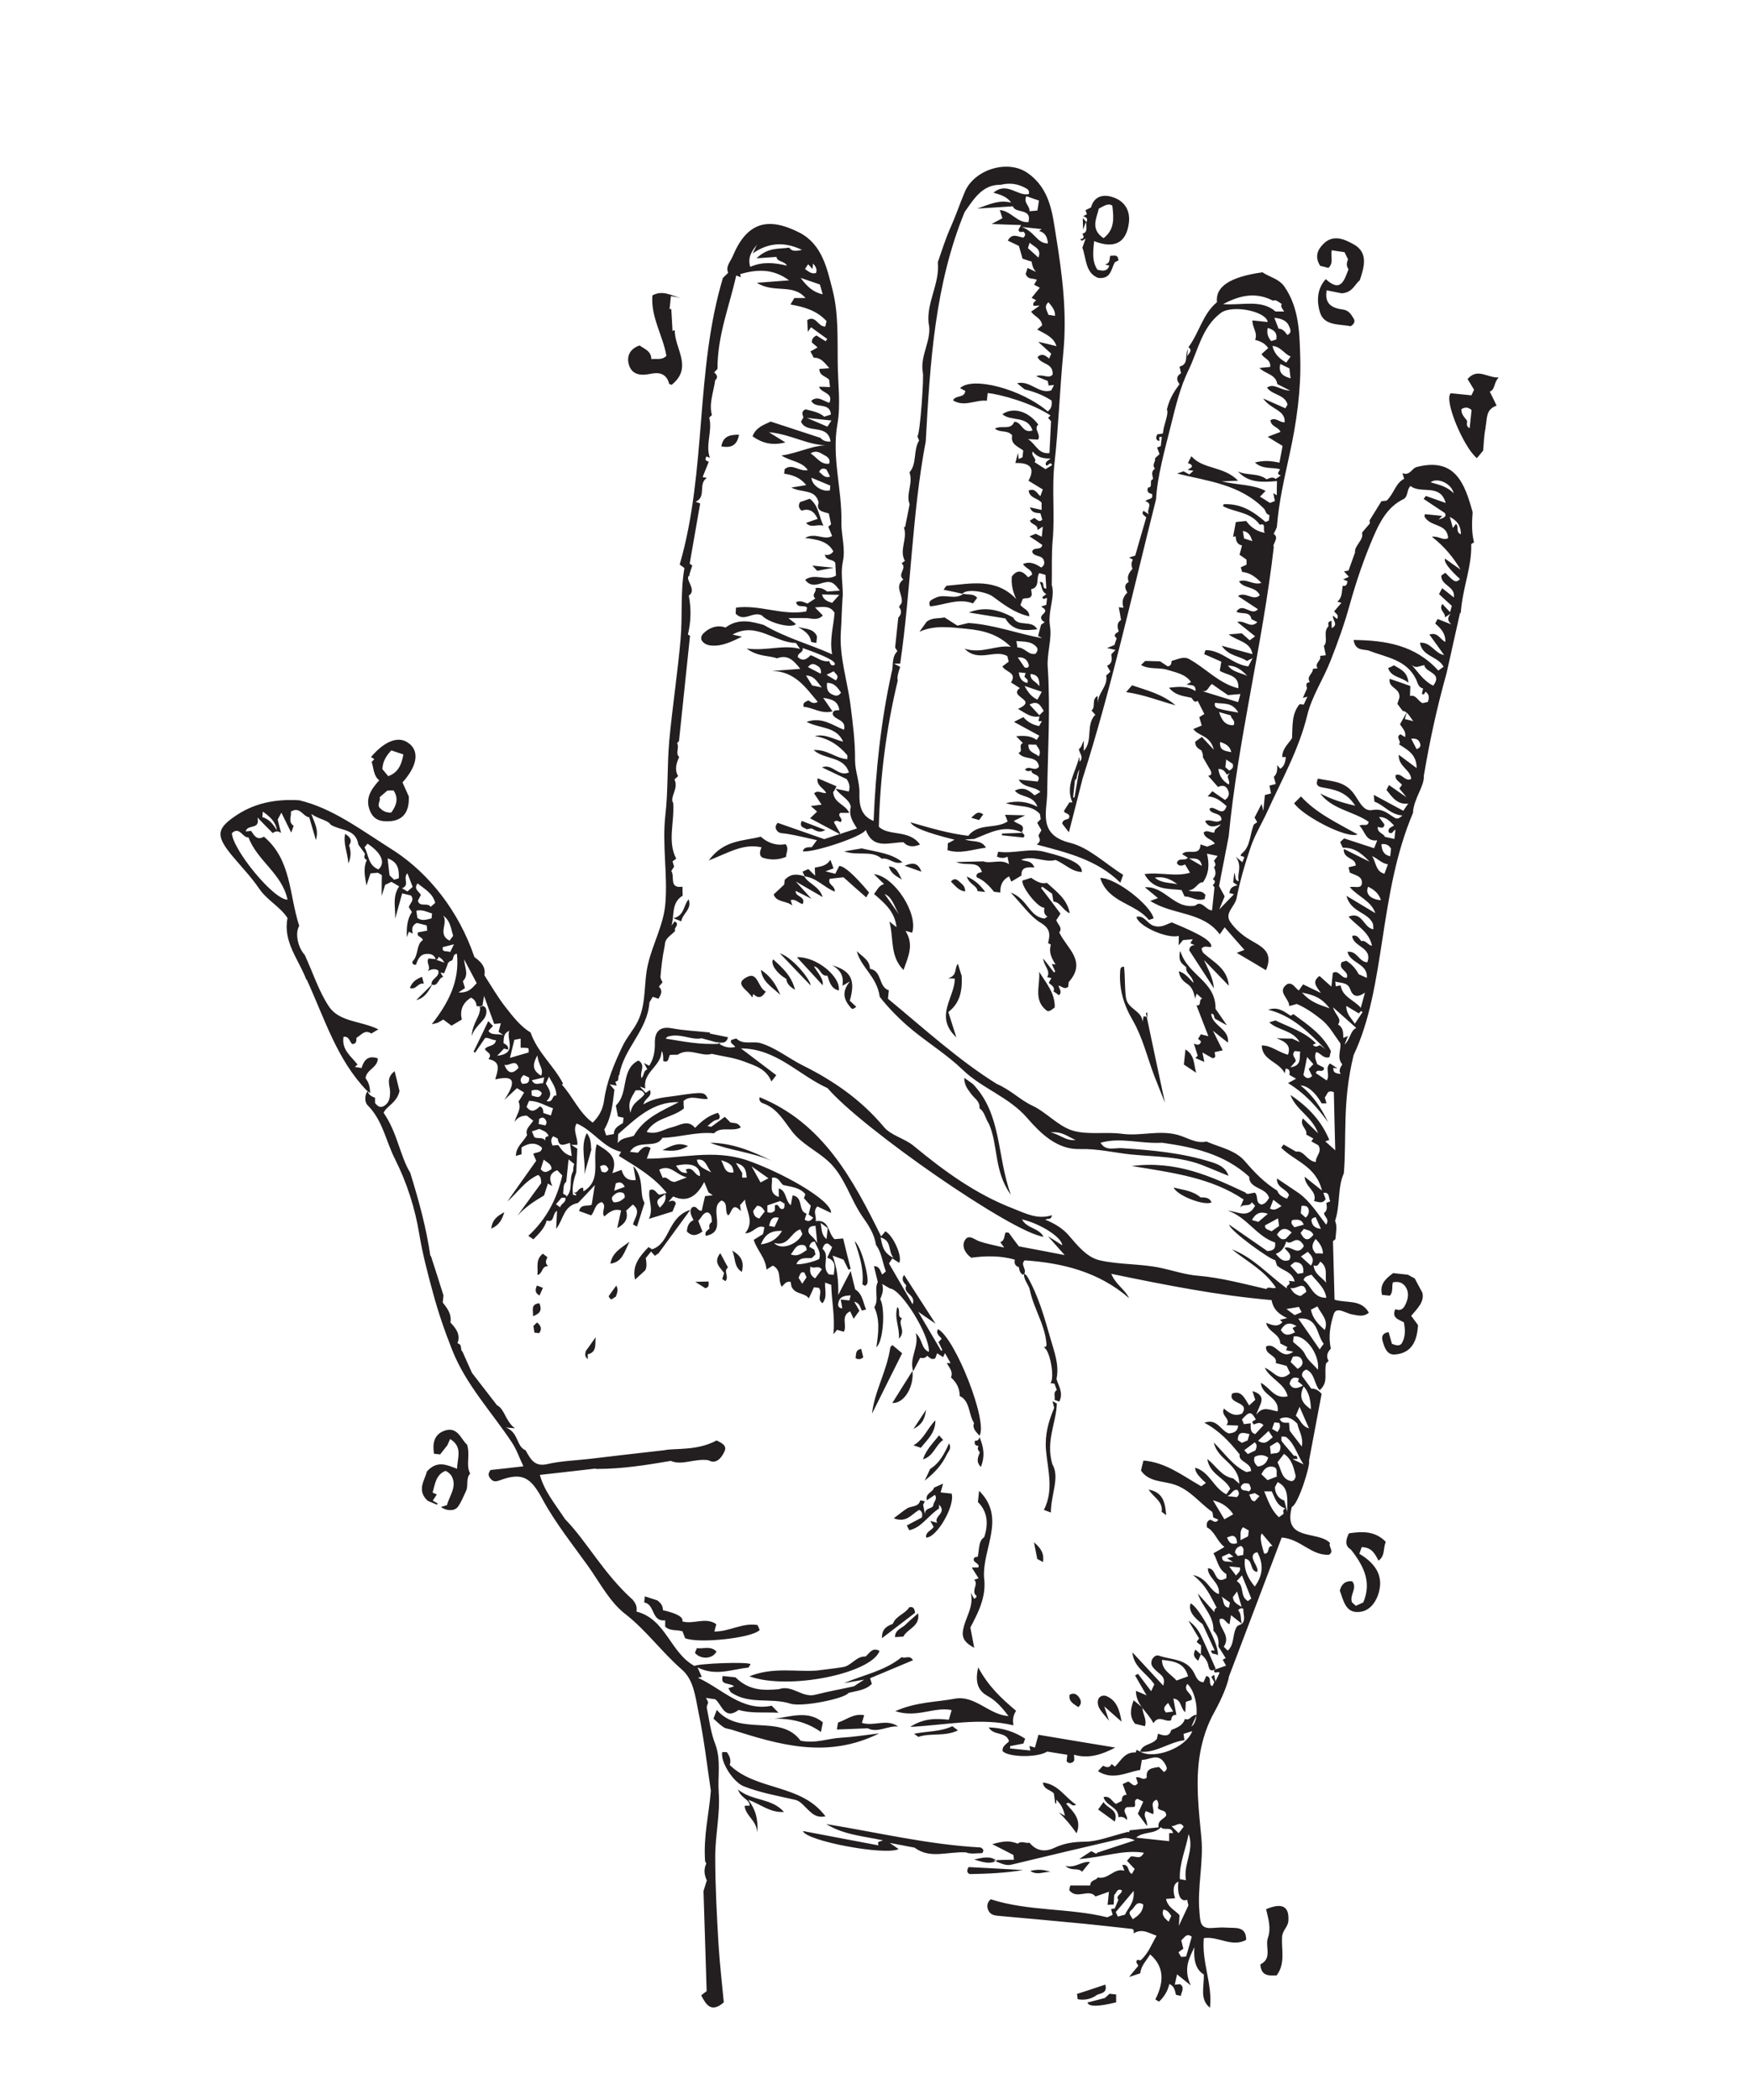<?xml version="1.0" encoding="UTF-8"?>
<svg id="Layer_2" data-name="Layer 2" xmlns="http://www.w3.org/2000/svg" width="100" height="120" viewBox="0 0 100 120">
  <defs>
    <style>
      .cls-1 {
        fill: #231f20;
      }
    </style>
  </defs>
  <path class="cls-1" d="M25.02,54.5c-.04.12.14.27-.1.34.26.09.47.17.67.24-.07.18-.14.36-.21.53-.06,0-.11-.02-.21-.04.06.1.1.17.15.26-.3.05-.26.57-.66.43-.05-.35.5-.42.38-.81-.21-.12-.39-.06-.6.04.22-.24-.12-.47.05-.72l.41.04c-.1-.28-.32-.31-.52-.3-.38.01-.51.32-.61.62-.17.01-.22-.06-.2-.19.37-.36.19-.95.59-1.22-.05-.23-.36-.15-.28-.44.15-.03.32-.06.53-.1,0-.11-.02-.21-.03-.3-.21-.05-.38-.1-.56-.14-.26.12-.31.33-.23.61-.1-.05-.16-.08-.23-.11-.04.12-.07.21-.11.31-.02-.51,0-1.01.29-1.43-.08-.12-.13-.21-.18-.28.06-.24.35-.39.12-.67-.13-.03-.28-.07-.5-.12-.14.5-.27.97-.4,1.45.03-.62-.18-1.26.23-1.85-.15-.09-.3-.18-.44-.26-.15.07-.26.13-.36.17-.04.14-.08.25-.2.64,0-.58,0-.87.01-1.19-.09-.06-.19-.12-.24-.14-.19.02-.32.03-.41.04-.06.17-.11.34-.23.69-.11-.61-.18-1.02.02-1.46-.17-.07-.16-.2-.1-.35-.14-.19-.27-.38-.38-.52-.15-.93-.98-.78-1.58-1.14-.19-.29-.65-.29-1.11-.62.19.54.44.92.26,1.49-.15-.5-.26-.89-.38-1.3-.35-.02-.52-.65-1.05-.32.05.25-.18.58.16.81-.04.11-.08.22-.14.39-.19-.4-.37-.74-.56-1.14-.11.2-.18.32-.21.39.06.26.11.46.19.77-.24-.18-.37-.05-.48,0-.27-.27-.52-.52-.87-.89.18.74-.57.36-.67.8.14-.01.22-.02.31-.03.18.28.35.56.73.33,1.59,1.33,1.44,3.35,2.02,5.1-.26.41-.07,1.25.31,1.65.5,1.09.82,2.11,1.39,2.96.6.89,1.83.81,2.82,1.3-.21.12-.3.18-.4.24-.39-.26-.59.11-.85.24,0,.18,0,.36-.25.36-.15-.16-.19-.47-.49-.41-.12.74.43,1.1.8,1.58-.04.03-.09.08-.15.14.12.02.22.03.38.06.13-.45.38-.75.93-.55,0,.53-.66.64-.7,1.13.19.28.23.4.27.85-.07-.05-.13-.09-.19-.13h0c-1.71-1.77-2.4-4.07-3.44-6.35.07.02-.01,0-.03-.01-.44-1.16-1.34-2.15-1.07-3.51-.41-.64-1.16-1.01-1.62-1.68-.44-.65-1-1.23-1.51-1.84-.96-1.15-.92-1.55.03-2.23,1.16-.84,2.45-1.06,3.77-.98,1.92.46,3.46,1.65,5.5,2.94,1.91,1.28,3.6,3.35,4.51,6.02.36.26.66.55.57,1.04.4.62.76,1.25,1.2,1.81.43.55.87,1.12,1.44,1.46.39,1.14,1.34,1.91,1.86,2.93-.02,0-.06.03-.08.04.64.7.99,1.62,1.77,2.18.36-.36.58-.75.65-1.28.15-1.08.57-2.07,1.04-3.06.25-.54.66-.97.9-1.48.49-1.02.31-2.17.57-3.24.27-1.17.89-2.24.99-3.45.14-1.68-.19-3.36,0-5.05.16-1.4.1-2.83.22-4.23.18-1.95.48-3.88.65-5.83.12-1.34-.02-2.7.22-4.07-.09-.07-.19-.14-.27-.2,1.56-5.4.87-11.05,2.47-16.38.09-.09.19-.18.3-.29-.16-.36.13-.64.26-.95.81-1.94,2-2.27,3.81-1.35,1.3.67,1.58,2.05,1.9,3.3.34,1.35.27,2.77.29,4.16.01,1.17.18,2.37-.02,3.5-.33,1.9.27,3.72.23,5.57-.02.76.25,1.5.08,2.29-.13.6,0,1.25,0,1.87-.06.7-.06,1.4-.11,2.1-.1,1.44.37,2.81.55,4.21.13,1.04.27,2.09.26,3.14,0,.66.27,1.25.25,1.9-.02.65.08,1.3.81,1.58.12-2.86.41-5.66,1.03-8.49.12-.36-.03-.85.33-1.21-.05-.08-.1-.16-.13-.21l.18-1.71s.32-.27.04-.61c.07-.11.13-.2.15-.22.1-.49-.44-.94.1-1.35-.38-.29.24-.64-.1-.92.07-.05.13-.1.19-.14-.35-.61.17-1.26-.06-1.92.01,0,.08-.02.07-.02.09-.46.18-.87.26-1.3-.23-.57.21-1.18-.01-1.82.44-.49.2-1.24.55-1.82-.03-.07-.07-.16-.1-.24.16-.07.39-3.55.31-3.65-.17-1.01.56-1.88.33-2.84-.11-1.19.65-2.24.53-3.46.23-.65.44-1.35.74-2.01.29-.65.52-1.34.8-2,.53-1.28,2.45-1.88,3.58-1.09,1.29.89,1.43,2.31,1.63,3.59.36,2.2.64,4.42.42,6.68-.2,2.09-.27,4.2-.5,6.29-.17,1.49.03,2.97-.11,4.46-.07.78-.03,1.58-.05,2.53.21.67-.24,1.49-.1,2.35.12.76-.19,1.57-.13,2.35.16,2.39,0,4.78-.03,7.17-.01,1.08-.55,2.4,1.3,2.86,1.09.27,2.01,1.19,3.04,1.83-.05.14-.09.26-.16.45-1.33-1.31-3.01-1.71-4.78-2.18.34-.26.09-.38.11-.54.05-.08.1-.17.16-.28-.08-.14-.16-.28-.24-.42.06-.07.13-.14.2-.21-.02-.14-.04-.27-.05-.3-.53-.57-1.23-.36-1.94-.62.68-.15,1.21-.09,1.8.21-.23-.68-.96-.51-1.29-.92.52-.26.83,0,1.13.27.1-.06.19-.11.33-.2-.35-.34-.94-.2-1.24-.7l1.09.11c.25-.47-.4-.33-.36-.64-.13.07-.26.06-.37-.04.23-.28.57.15.8-.17-.09-.68-.88-.34-1.17-.79.31-.1-.05-.42.25-.56-.14-.14-.25-.25-.38-.39.43-.04.81-.04,1.17.21.06-.09.11-.17.15-.24-.48-.26-.92-.5-1.45-.79.26-.13.39-.2.54-.27.24.28.53.44.9.51.04-.08.09-.17.16-.28-.08,0-.14,0-.2,0,.02-.09.04-.18.06-.27-.5.09-.82-.21-1.23-.43,1.16-.52-.45-.65.04-1.14-.07.05,0,0,.07-.05-.19-.12-.34-.22-.51-.32.37-.58-.32-.59-.49-.92.13-.1.24-.18.36-.27-.02-.09-.05-.19-.08-.32-.72-.41-1.64.39-2.44-.42,1,.31,1.79-.23,2.64-.11-.73-.72-1.56-.94-2.56-1.03-.93-.09-1.8-.22-2.66.17.15-.2.29-.41.41-.57.33-.26.69-.17,1.02-.25.25.16.5.32.74.47.22-.05.42-.1.63-.15,1.45.09,2.8.61,4.22.87-.08-.05-.17-.09-.24-.13.05-.2.11-.4.17-.64.03-.02.11-.08.21-.15-.13-.07-.21-.12-.11-.06-.4-.41.56-.46-.1-.83.14-.05.23-.07.3-.1l.04-.37c-.09-.07-.2.16-.27-.07.05-.04.12-.09.23-.17-.29-.15-.24-.45-.38-.69.36-.05.07.39.38.37-.02-.27-.03-.55-.05-.78-.14-.04-.24-.07-.35-.1-.21.28.06.81-.47.92.02.13.03.24.04.31-.09.3-.35.15-.52.25-.04.11-.09.23-.13.34.15.22.5.26.51.65-.83-.18-1.47-.68-2.1-1.14-.38-.27-1.48-.46-1.73-.15h.01c-.34-.08-.68-.15-1.08-.23.08-.1.13-.23.19-.23,1.38-.12,2.8-.46,3.96.76-.22-.46-.29-.89-.25-1.29.36-.47.65-.27.93.05.09-.06.17-.11.23-.16-.03-.31-.38-.34-.52-.6.42-.18.74.01,1.04.2.17-.11.2-.24.15-.4-.1-.34-.61-.19-.67-.52.11-.29.5-.02.58-.37-.23-.16-.45-.31-.73-.49.18-.08.27-.12.36-.15.11.06.21.11.34.17l.06-.58c-.13.09-.21.14-.31.2.05-.33-.34-.29-.43-.54.09-.05.17-.11.25-.15.16.07.26.28.46.1-.04-.12-.07-.25-.11-.37-.24-.03-.48,0-.6-.34.25.05.45.1.67.15,0-.19,0-.32,0-.41-.21-.28-.69-.25-.74-.7.39-.16.48.19.67.32.05-.13.09-.25.14-.38-.26-.16-.52-.32-.82-.5.41-.75.06-1.04-.75-1.01.04-.17.08-.29.15-.58.03.24.03.29.04.35.09-.04.17-.08.22-.1l.04-.39c-.31-.23-.74-.36-.63-.86-.26-.33-.69-.13-.99-.39.38-.21.91.12,1.11-.39.44,0,.45.69,1.04.5-.28-.88-1.24-.5-1.72-.93.61-.43,1.48-.18,2.05.59-.29.26.17.54-.01.86-.16,0-.32-.02-.58-.03.46.29.59.88,1.23.8.03-.6.06-1.2.09-1.82-.04-.05-.11-.12-.17-.19.05-.05.09-.09.14-.14-1.11-.73-2.87-1.21-3.59-1.28l-.05.44c-.65-.07-1.28.38-1.93-.02.15-.33.65-.11.7-.54-.11-.06-.2-.11-.3-.16.71-.69,3.51.05,5.01,1.33.22-.16.25-.38.22-.62-.48-.32-1.01-.51-1.54-.64-.12-.1-.24-.19-.43-.35.76-.18,1.24.64,1.95.41.04-.08.09-.18.16-.31-.13.01-.21.02-.31.03-.02-.1-.03-.19-.05-.26-.23-.09-.42-.17-.66-.27.35-.16.74.18.94-.1.04-.69-.68-.55-.86-1,.26-.24.46-.08.66.09.05-.11.09-.21.12-.28-.22-.2-.42-.38-.75-.68.48.11.78.18,1.05.25-.16-.52-.65-.7-1.1-.95.16-.14.24-.21.28-.24-.04-.41-.44-.5-.63-.78.15-.11.28-.19.49-.35-.19.01-.27.02-.34.02-.09-.16.05-.23.14-.32-.08-.04-.15-.08-.26-.14.16-.2.3-.38.47-.58-.11-.06-.22-.11-.33-.17.06-.1.11-.19.16-.28-.22-.11-.52.01-.64-.34.03-.09.07-.21.11-.34.18.09.33.16.48.23-.16-.18-.22-.37-.25-.59-.16-.05-.32-.1-.52-.17-.06-.23-.14-.49-.21-.73-.18-.09-.38-.18-.63-.3.24-.46.58-.22.89-.17.07-.08.16-.16.03-.32-.07-.06-.27.1-.31-.14.04-.07.09-.15.15-.26-.55-.02-1.06-.03-1.69-.06.29-.15.45-.24.62-.33-.05-.15-.09-.27-.15-.47.66.06,1.01.76,1.64.69.21-.82-.76-.47-.89-.9-.68.04-1.36.09-2.04.13.63-.21,1.23-.53,1.94-.34-.22-.32-.55-.44-1.01-.57.78-.65,1.37.22,2.02.08.03-.15,0-.24-.16-.33-.46-.26-.92-.33-1.45-.2-1.05-.02-1.53.81-2.06,1.56-1.69,4.12-1.97,8.52-2.22,13.1-.78,4.08-.84,8.43-1.46,12.7-.09,0-.16,0-.35,0,.18.1.26.14.35.19-.11.3-.19.59-.14.78-.67,2.79-1.01,5.52-1.08,8.35.56.56,1.74.14,2.35,1.02-.42.18-.74.1-.94-.13-.84,0-1.73.44-2.16-.71-.16.39-3.12,1.35-3.6,1.22.09-.26.32-.22.52-.23.07-.09.13-.19.29-.4-.63-.14-1.18-.28-1.75-.37-.19-.03-.39,0-.52-.16-.11-.13-.13-.29.03-.46.85.3,1.72.6,2.66.93.55-.18,1.19-.39,1.87-.61-.23-.37-.49-.75-.35-1.24-.1-.45-.58-.61-.87-1.03.31.06.53.11.75.16.09-.27.03-.48-.12-.71-.44-.21-.9-.43-1.41-.67.61-.24.92.56,1.54.29-.31-.95-1.36-.7-2.02-1.28.79-.05,1.28.49,1.93.52,0-.1,0-.2,0-.22-.51-.61-1.11-.97-1.86-1.1.6-.14,1.08.19,1.62.32-.39-.88-1.31-.73-2.09-1.13.88-.31,1.48.2,2.14.45.14-.6-.53-.54-.65-.89.01-.26.22-.21.38-.23-.06-.49-.38-.63-.92-.7.19.28.33.48.53.77-.64.17-1.13-.23-1.65-.26-.06-.29.15-.28.27-.37.14.08.26.24.54.09-.71-.85-1.32-1.75-2.62-1.77.52-.04,1.04-.08,1.62-.12-.37-.47-.71-.84-1.33-.6-.49-.18-1.05-.07-1.74-.56,1.19.15,2.07-.24,3.06.02-.11-.16-.17-.24-.24-.34-1.21-.01-2.25-1.24-3.62-.48.16.04.29.07.54.12-.65.32-1.21.58-1.83.5-.32-.04-.73-.35-.35-.71.29-.28.75-.49,1.24-.31.78-.59,1.61-.3,2.18-.15,1.35.78,2.63,1.1,3.91,1.68-.16-.85.08-1.59.14-2.37-.25-.43-.67-.34-1.12-.31.17.17.3.31.45.46-.3.31-.63.16-.95.15-.31-.01-.62,0-1.02,0,.19.15.31.24.43.34-.26.28-1.6-.09-1.94-.49-.51-.27-1.01.41-1.5-.1,0-.08,0-.17.02-.35,1.35-.18,2.65.47,4.01.22.02-.07.04-.16.05-.22-.19-.18-.55.06-.63-.31.25-.12.43,0,.65.08.12-.08.26-.17.45-.29-.26-.24.11-.37,0-.59.29-.06.5.05.67.19.2-.01.36-.02.73-.05-.29-.37-.42-.58-.91-.46-.31.08-.75.3-1.07-.16.55-.4,1.19.11,1.76-.24-.01-.25-.03-.51-.04-.73-.15-.24-.51-.09-.6-.46.21.04.36-.02.49-.19-.31-.58-.9-.68-1.62-.77.61-.34,1.08.16,1.55-.11-.07-.17-.14-.35-.22-.53.06-.05.11-.1.16-.14-.04-.21-.09-.41-.13-.62-.33-.1-.75-.13-.58-.62-.18-.8-.97-.54-1.56-.86.37-.06.59-.1.85-.14-.34-.43-.76-.58-1.26-.65.02-.11,0-.24.05-.28.43-.32.82.18,1.3.07-.34-.49-.93-.48-1.51-.83,1.03-.15,1.82-.62,2.76-.59-1.17.07-2.16-.63-3.47-.74.41.25.63.39.94.58-.77.2-1.35.03-1.88-.35.21-.53.67-.66,1.04-.84.94.31,1.86.61,2.84.93.1.11.27.24.58.21-.15-1.06-1.38-.4-1.69-1.14.04-.07.09-.16.14-.24-.06-.17-.14-.34.12-.46.36.1.76.15,1.07.42.12-.04.23-.07.38-.12-.05-.75-.91-.3-1.12-.79.36-.3.66,0,1.03.12.26-.59-.47-.55-.59-.92.24,0,.43.01.63.02-.02-.17-.04-.31-.05-.42-.19-.21-.56-.22-.56-.62.18-.01.35-.02.57-.04-.27-.31-.47-.61-.89-.6-.06-.12-.12-.23-.19-.36.14-.07.26-.14.41-.23-.13-.11-.23-.2-.33-.28,0-.22.11-.33.27-.4.18.12.35.23.52.33.03-.04.06-.09.09-.13-.31-.22-.62-.45-.92-.67-.07.1-.12.15-.19.26-.01-.26-.02-.45-.03-.67.49-.3.61.39,1.03.37.03-.12.05-.25.07-.31-.56-.61-1.27-.81-2.06-.95.11-.18.17-.28.22-.37.19,0,.35,0,.64,0-.73-.85-1.8-.25-2.78-.87.74-.06,1.19-.09,1.84-.14-.95-.7-1.85-.62-2.79-.36,0,.01.01.08.03.18-.1-.04-.16-.06-.26-.1-.39,1.76-1.08,3.44-1.07,5.34-.02.02-.1.1-.19.2.24.2.17.36.06.44-.1.71-.37,1.34-.19,2-.07.07-.13.12-.15.14.19.8-.23,1.55.03,2.28-.12.04-.16-.15-.23.02-.07.19.12.18.17.23-.12.3-.23.57-.35.87.09.02.16.03.24.05-.52.34,0,1.08-.64,1.36.12.05.18.07.26.1-.2,1.15-.4,2.29-.6,3.44.05.04.11.08.15.1-.06.18-.11.33-.21.65.13-.19.17-.24.09-.13-.43.23.45.85-.08,1.2.14.74.13,1.46-.05,2.23.08.05.17.1.12.07l-.63,6.01c.07-.08-.02.03-.11.13.15.26-.12.57.12.79-.17.37-.27.72-.06,1.09-.07.06-.14.13-.21.19.26.52-.3,1.03-.07,1.35.07,1.18-.34,2.18.17,3.18-.07.05-.14.1-.21.15.03.11.06.2.09.3-.05.08-.11.17-.16.25.22.32-.16,1.01.64.9,0,.2,0,.36.01.51-.67.41-.46,1.13-.64,1.71.06-.08.12-.16.18-.24.35.17-.11.41.04.53-.22.27-.6.41-.6.83-.13.61-.2,1.21-.25,1.82,0,.09.07.19.12.3-.05.06-.13.15-.21.25.25.24.11.46-.02.69-.11-.04-.21-.07-.33-.11-.08.14-.16.27-.19.32-.11,1.61-1.47,2.62-1.72,4.14-.12.06.05.36-.23.39.02.07.05.13.08.23-.12-.02-.2-.04-.4-.08.14.17.22.25.27.31-.1.79-.16,1.56-.58,2.27.03.09.06.19.11.34.16-.03.3-.05.44-.08,0-.37.29-.47.52-.63l.03-.3c-.12-.02-.22-.05-.32-.07-.04-.22-.08-.43-.12-.63.76-.7.25-2.05,1.29-2.57.45.27.05.65.18,1.01.16-.2.11-.44.33-.5-.05-.11-.1-.19-.19-.37.16.09.23.13.3.16.27-.42.33-.86.32-1.35,0-.6.29-.92.97-.79.72.13,1.45.16,2.18.24,0,.02,0,.04-.01.06.35.07.69.14,1.04.21-.09.36-.33.34-.66.27.37.28.68.37,1.07.29-.07-.16-.31-.18-.23-.4.07-.02.16-.05.29-.09.4.39.93.13,1.4.27.89.28,1.6.87,2.4,1.27,1.79.89,3.35,1.98,4.64,3.52.41.49,1.18.65,1.69,1.07,1.74,1.44,3.55,2.76,5.67,3.58.72.28,1.41.66,2.24.39-.05.32-.27.15-.37.26.5.21.95.46,1.32.88.51.59,1.04,1.27,1.79,1.44,1.11.25,2.3.19,3.42.42.73.15,1.45.4,2.19.46,1.32.11,2.58.46,3.91.76.09-.19.33.02.54-.08-.64-.98-1.66-1.5-2.52-2.19,1.22.46,2.06,1.44,3.15,2.24-.09-.24.29-.18.1-.44l.34.04c-.13-.58-.7-.61-1.01-.92-.03-.1-.07-.21-.1-.3-.33-.05-2.61-1.7-2.63-2.03.77.53,1.46,1.01,2.18,1.51.25-.02.5-.06.44-.49-1.06-.35-1.6-1.45-2.7-1.82.58.05,1.15.48,1.56-.28-.04-.05-.11-.11-.19-.2-.13.3-.51.04-.67.32.05-.13.11-.25.2-.48-1.83-1.23-3.97-1.52-6.39-1.91,2.53-.32,4.47.56,6.51,1.52.04.14.3.03.52,0,.23.18.01.57.37.68.23-.02.34-.21.45-.38-.17-.62-1.15-.5-1.14-1.21-1.46-1.33-3.27-1.7-4.97-1.94-1.25.07-2.38-.33-3.52,0,.3.5.77.28,1.21.31,1.74.11,3.47.27,5.14.8.38.12.81.3.96.78-.46-.19-.89-.36-1.32-.54-1.36-.58-2.83-.54-4.25-.68-.97-.1-1.92-.34-2.93-.31-1.3.04-2.25-.91-2.99-1.76-1.05-1.22-2.58-1.69-3.7-2.77-.85-.82-1.88-1.47-2.81-2.22-.79-.64-1.49-1.38-1.93-1.95-.16-1.17-1.08-1.68-1.31-2.61.34.34.74.51.75,1.01.71.12.47,1.03,1.08,1.23l-.05.48c2.08,1.72,4.05,3.52,6.22,4.87.81.35,1.34.92,2.03,1.24.81.38,1.46,1.16,2.29,1.42.88.27,1.9.06,2.84.19,1.05.14,2.07-.22,3.14.05.55.14,1.08.53,1.68.39.77.34,1.65.48,2.21,1.14.54.63,1.1,1.21,1.84,1.67.07.23.29.36.55.46.05-.09.09-.16.12-.21-.16-.38-.72-.4-.69-.95.44.29.84.57,1.25.84.64.47,1.06,1.15,1.56,1.8.22-.33-.12-.44-.12-.67.19-.12.17-.33.13-.57.07-.03.15-.06.23-.1-.13-.19,0-.52-.4-.48.05.14.09.25.13.36-.17.28-.39.17-.66.11.2-.57-.51-.78-.54-1.39.33.26.59.47.99.79-.34-1.42-1.6-1.69-2.33-2.45.05-.07.1-.13.14-.18.25.14.45.26.71.41.45-.1.63.55,1.13.59-.02-.35.39-.57.14-.96-.11-.06-.25-.14-.4-.22.02-.03.06-.08.12-.16-.14-.08-.27-.15-.41-.23.09-.32-.4-.5-.19-.92.25.24.48.47.87.85-.36-.98-1.25-1.31-1.58-2.19,1.05.7,1.78,1.51,2.22,2.57-.02,0-.11.04-.23.08.22.2.36.32.57.51-.03-1.17-.06-2.26-.08-3.32-.41-.17-.37.19-.52.29.03.12.07.23.1.35-.12,0-.21,0-.28,0-.32-.59-.81-1.03-1.2-1.02.72.57,1.19,1.3,1.57,2.1-.62-.86-1.32-1.65-2.29-2.24.22-.12.31-.16.46-.25-.16-.09-.26-.15-.38-.22.02-.15.05-.34-.21-.36-.02.08-.03.16-.06.27-.32-.67-1.29-.73-1.31-1.59.54-.01.94.39,1.5.53.18-.51-.11-.74-.66-.94.4.01.65.02.9.02.1.05.21.1.43.2-.43-.71-1.22-.65-1.74-1.13.19-.06.29-.09.35-.11.82.4,1.68.65,2.32,1.31-.06.03-.11.05-.18.08.14.17.27.09.4.02.11.08.21.16.31.23-.94-.95-1.88-1.91-3.26-2.25.54-.19.88.08,1.28.34.01,0,.08-.04.16-.09.81.6,1.66,1.15,2.14,2.11-.02.1-.05.23-.08.35-.36.11-.5-.25-.76-.29-.14.27,0,.49.06.69.15.08.28.15.39.2-.02.38-.4,0-.47.31.2.13.41.28.62.42.22-.31-.12-.71.19-.97.14.09.26.17.43.28l-.24-.03c-.02.29.16.32.42.35-.14-.23,0-.38.09-.55-.33-.39-.05-.85-.11-1.2-.37-.51-.63-1-1.08-1.36-.44-.35-.89-.67-1.41-.89-.14.04-.27.08-.43.12,0-.46-.74-.82-.11-1.26.32-.1.4.19.66.37.07-.11.16-.23.24-.35.34.16.63.3,1.02.49-.24-.35-.55-.63-.08-.97.21.19.42.38.68.61l.08-.78c.32-.22.48.32.8.27.15-.39-.53-.46-.29-.89.07-.02.17-.05.26-.08.33.2.55.47.71.77.16.07.3.14.46.21.09-.82-.96-.83-1.1-1.49.56-.07.64.57,1.13.6.33-.87-.83-.88-.86-1.51.27-.09.38.13.52.3.24-.08.34.2.61.27-.16-.82-.88-1.14-1.34-1.67.8-.33.85.65,1.42.72,0-.11-.02-.2-.02-.29-.26-.7-1.27-.65-1.52-1.62.65.39,1.15.69,1.65.99-.24-.71-.98-.93-1.46-1.49.32-.05.65.11.69-.2.05-.43-.38-.47-.69-.63-.02-.09-.04-.19-.07-.3.16-.04.29-.07.41-.1.01-.47-.73-.35-.68-.95.44.22.81.4,1.47.73-.57-.61-.98-.81-1.53-.8-.04-.09-.09-.2-.15-.32.07-.07.14-.13.23-.21.56.18,1.13.37,1.71.56.05-.13.11-.26.18-.45-.68.08-.69-.53-1.02-.84.2-.12.48.09.53-.22-.89-.61-2.08-.7-2.77-1.62.59.31,1.21.52,2,.7-.51-.81-1.19-.92-1.86-1.04-.27-.05-.43-.13-.27-.51.7.16,1.43.11,1.98.77.33.39.57,1.13,1.11,1.03.59-.11.88.18,1.26.42.2.13.3.04.48-.11-.7-.05-1.05-.6-1.6-.79-.01-.11-.02-.21-.04-.39.61.33,1.15.62,1.69.91.09-.13.17-.26.28-.41-.63.07-.91-.36-1.24-.78.04-.08.08-.17.14-.28.33.23.63.44,1,.7-.18-.23-.3-.37-.41-.5.08-.11.11-.16.15-.21-.14-.2-.41-.27-.36-.56.35-.15.54.41.89.22-.04-.54-.75-.71-.71-1.38.37.28.67.5,1.02.76,0-.79-.52-1.04-1.01-1.36.19-.16-.24-.41.09-.57.08.05.16.1.26.16.07-.33-.14-.49-.29-.73.08-.15.17-.31.39-.69-.09.3-.1.34-.11.39.14.03.28.07.48.12-.21-.26-.32-.55-.61-.59-.11-.15-.21-.28-.3-.4.06-.18.12-.36.12-.37.03-.57-.65-.51-.56-1.06.42.14.8.27,1.18.41,0,.23-.02.39-.02.57.37-.09.47.33.73.41.11-.03.2-.05.29-.07.09-.23.09-.43-.13-.58-.06.05-.05.21-.21.12.02-.08.04-.17.07-.31-.29-.06-.31-.34-.41-.54-.55-1.11-1.68-1.23-2.66-1.61-.31-.12-.8.05-.9-.62,1.85.02,3.53.3,4.84,1.75.1-.08.19-.14.3-.22-.32-.61-1.22-.57-1.35-1.37.62-.06.85.62,1.38.7-.29-.4-.55-.77-.84-1.17.49-.16.6.28.91.42.02-.48-.25-.77-.58-1.05.05-.09.09-.17.14-.26.23.09.43.17.78.31-.24-.24-.21-.39-.03-.62-.17.11-.23.15-.33.22.03-.3-.38-.42-.15-.77.14.15.27.29.44.47.04-.14.06-.23.1-.36-.24-.22-.47-.43-.73-.67.05-.09.1-.2.18-.34.23.18.43.34.67.53.09-.65-.74-.67-.72-1.25.06-.04.14-.1.23-.16.53.55.6.58.84.36q-.96-.88-.86-1.17c.3.21.59.42.89.63-.42-.71-.92-1.32-1.64-1.88.43-.05.63.24.93.08-.05-.87-1.01-.61-1.35-1.23,0,.04,0-.05.02-.14l.99.1c-.07.08-.11.11-.2.21.25-.1.47-.13.36-.37-.44-.29-.83-.55-1.22-.81.04-.06.09-.12.13-.17.37.13.73.26,1.13.4-.31-1.14-1.43-.49-2.01-.97-.24.23-.11.61-.42.76-.89.44-1.32,1.27-1.69,2.12-.54,1.25-.98,2.54-1.35,3.86-.3,1.1-.69,2.19-1.11,3.25-.41,1.05-1.07,2.03-1.33,3.11-.48,1.97-1.46,3.69-2.28,5.5-.3.66-.69,1.29-.93,1.97-.34.98-.63,1.98-.83,2.99-.09.47-.71.84-.36,1.35.28.4.67.75,1.09,1,.66.4,1.42.67.95,1.76-.53-.32-1.05-.63-1.67-.99.24-.09.33-.13.44-.17-.39-.44-.75-.85-1.13-1.29-.11.16-.18.26-.28.4-.97-1.32-2.68-1.08-3.97-1.91.21-.08.31-.11.44-.16-.27-.22-.5-.41-.75-.62,1.15-.08,1.66,1.27,2.88,1.05.37-.35.62.28.96.27l.14-1.32s-.03-.04-.1-.12c.13-.12.19-.25,0-.34.21-.22.18-.44.07-.69.14-.1.07-.23,0-.36.07-.1.14-.18.21-.28-.2-.04-.36-.08-.61-.13.14.58.13,1.11-.23,1.64-.3-.04-.39.43-.83.46.36.16.73-.09.97.26-.01.06-.03.15-.04.23-.44.17-.77-.16-1.15-.14-.05-.1-.08-.19-.17-.37-.71-.09-1.6.04-2.12-.91.9-.13,1.75.17,2.6-.08-.12-.2-.19-.32-.28-.47-.17.07-.35.13-.47-.08.08-.35.46-.09.63-.31-.1-.06-.2-.12-.33-.2.3-.35,1.03.18,1.05-.56.18.06.3.1.38.13.16-.06.29-.11.44-.17-.16-.27-.59-.28-.64-.64.21-.18.4.04.62,0-.03-.22.21-.25.36-.47-.41.18-.7.2-.9-.18.31-.16.63.19.94-.07,0-.45-.62-.28-.69-.63.27-.27.76.56.98-.16-.33-.28-.61-.53-1.08-.55.12-.14.19-.21.27-.3.25.18.48.34.72.5.21-.15.27-.32.18-.54-.12-.29-.33-.32-.58-.2-.18-.21-.36-.41-.56-.64.28-.04.14-.23.16-.26-.16-.28-.3-.52-.47-.81.03-.04,0-.2-.07-.37-.18-.11-.38-.22-.36-.51.11-.08.24-.17.38-.27.18.19.33.36.68.73-.21-.84-.87-.76-1.17-1.18.17-.07.3-.13.48-.2-.05-.17-.1-.33-.14-.48.11-.07.22-.14.29-.18-.16-.31-.26-.52-.38-.75-.23.15-.26-.1-.37-.18-.44-.1-.9-.12-1.27-.57.56-.07,1.05-.11,1.51.19.04-.4-.26-.32-.51-.37.12-.07.18-.1.26-.15-.35-.47-.87-.54-1.34-.69-.48-.16-1.03,0-1.52-.28.11-.11.19-.18.24-.23.3,0,.57.02.85.02.15.1.32.21.44.29.26-.06.18-.23.23-.32.36-.08.69-.3,1.04-.07.93.52,1.66,1.37,2.76,1.64.06-.78-.63-.73-1.06-1,.03-.15.05-.3.09-.52-.3-.13-.62-.27-.98-.43.03-.08.06-.23.09-.23.92,0,1.52.82,2.43.93.06-.11.13-.24.25-.47-.18.09-.26.12-.33.16-.41-.3-1.01-.25-1.44-.87.69.19,1.21.33,1.76.48-.12-.72-.84-.73-1.36-1.13.35-.03.57-.04.75-.06.17.15.31.27.45.4.12-.09.21-.16.31-.23-.33-.27-.65-.52-1.02-.82.44-.12.75.41,1.15.01-.12-.06-.22-.11-.34-.17-.08-.47-.53-.26-.86-.42.36-.59.87.29,1.23-.15-.38-.25-.74-.49-1.14-.75.43-.29.88.32,1.25-.05-.26-.53-.91-.35-1.19-.79.44-.18.79.24,1.28.09-.34-.36-.66-.58-1.1-.63-.03-.09-.05-.17-.08-.26.12-.06.22-.1.33-.15,0-.1,0-.19,0-.29-.13-.09-.25-.18-.4-.28.05-.17.09-.34.14-.53-.28-.06-.35-.27-.36-.52-.08.01-.14.02-.15.03.05-.28.11-.56.16-.85.21-.02.4-.04.59-.06.28.39.66.63,1.15.69-.31,0,.08-.64-.37-.47-.51-.73-1.37-.7-2.08-1.05-.05-.08.03-.13.03-.13,1.01-.04,1.7.44,2.38,1.02.05-.02.13-.06.19-.09l.03-.31c-.24-.05-.21-.28-.32-.37-1.37-1.39-3.22-1.57-4.96-2,.13-.04.25-.09.37-.13.11.06.21.11.33.18.08-.07.14-.12.24-.21-.12-.02-.2-.03-.34-.05.13-.1.31-.13.23-.27-.03-.06-.14-.08-.21-.12.05-.09.1-.2.2-.39.67.77,1.85.55,2.67,1.4-.35.01-.51.02-.94.04,1.01.22,1.79.17,2.51.54-.12.12-.21.22-.32.33.2.12.38.24.57.36.07-.03.16-.06.28-.11-.03-.15-.06-.29-.09-.45.08.05.15.09.2.12,0-.27,0-.52.01-.81-.84.07-1.62.12-2.23-.55.52.25,1.15.07,1.64.45.18-.08.35-.16.52-.02.1-.07.18-.13.29-.2-.31-.09-.07-.23-.05-.36-.47-.12-.99.02-1.43-.38.5-.13.93-.1,1.4.01.06-.32.12-.63.18-.96-.25-.15-.5-.3-.85-.52.29-.11.5-.19.73-.28-.11-.29-.56-.3-.57-.67.3-.19.53.15.81.12.04-.72-.78-.71-1.23-1.36.58.26.92.4,1.27.56.05-.1.13-.18.12-.23-.17-.57-.87-.52-1.17-.95.41-.28.73.15,1.32.17-.38-.19-.56-.29-.73-.37-.09-.57-.67-.57-1.02-.92.25-.03.44-.05.61-.06.06-.44-.39-.49-.49-.74.14-.12.25-.23.38-.34-.19-.28-.45-.39-.75-.47.17-.4-.18-.73-.15-1.11l.87.09c-.09-.62-2.05-1.01-2.69-.51-1.08.82-1.29,2.15-1.84,3.27-.47.97-.73,2.05-.99,3.1-.37,1.48-.79,2.97-.86,4.27-1.38,5.48-2.55,10.79-4.2,15.97-.25,1-.51,2-.78,3.06-.17-.22-.28-.36-.38-.49.02-.27.29-.22.38-.31.14-.32-.33-.25-.27-.44.13-.2.21-.34.3-.47.07,0,.15,0,.17,0-.43-.96.21-1.75.39-2.61,0,.08.02.17.03.29.25-.29-.03-.48-.05-.73.17-.1.17-.29.28-.48,0,.19,0,.38,0,.59.55-.6.09-1.49.66-2.07-.07-.08-.13-.14-.22-.24.27-.2-.03-.63.35-.83,0,.16,0,.28.01.4,0-.57.6-.97.48-1.57.07-.06.15-.13.24-.22-.07-.12-.13-.23-.19-.34.32-.13.28-.4.24-.65.08-.08.15-.16.24-.25-.14-.03-.26-.06-.48-.11.21-.08.31-.13.42-.17.04-.12.08-.25.13-.39-.25-.2-.02-.28.12-.39-.1-.26-.11-.51.13-.65-.04-.25-.08-.48-.13-.73l.27.03c-.12-.36-.02-.64.22-.87-.13-.22-.22-.44.08-.61-.13-.3.02-.53.21-.74-.07-.2-.08-.37.03-.53-.07-.04-.12-.07-.22-.12.15-.05.25-.08.35-.11.21-.74.42-1.47.63-2.18-.1-.13-.31-.18-.16-.38.08.05.16.1.3.2-.15-.29.28-.6-.19-.75.13-.16.48-.07.38-.41-.16-.04-.33-.1-.23-.37.33-.01.02-.42.29-.48-.03-.23-.14-.44.11-.6-.21-.22.06-.4,0-.59.1-.1.19-.18.26-.24-.05-.14-.09-.25-.14-.38.12-.04.2-.07.21-.08l.06-.52c-.3-.05-.04.2-.18.23-.2-.09-.15-.22-.08-.38.1-.01.2-.03.32-.05.05-.56.35-1.08.23-1.38.17-.68.45-1.06.72-1.44-.21-.27-.16-.48.09-.62-.03-.13-.06-.24-.09-.38.55-.14.29-.65.48-1l-.04.4c.11-.17.32-.33.07-.51.62-.83.82-1.91,1.63-2.57-.1-.9.76-1.45,2.6-1.71.41.28.93.36,1.25.81.87,1.25.87,2.75.91,4.1.05,1.82-.21,3.67-.61,5.49-.29,1.34-.61,2.7-.72,4.09-.01.15-.12.3-.19.46.36.22-.11.61.01.73-.65,5.64-2.05,11.03-2.58,16.56-.18.94-.37,1.88-.55,2.83.1.19.22.4.32.59-.07.17-.13.31-.31.75.41-.42.61-.63.84-.87-.14-.04-.21-.06-.26-.07.03-.25.15-.39.47-.44-.14-.1-.22-.15-.25-.17l.06-.55c.11.24,0,.45.26.48-.13-.41.23-.81-.17-1.39.25.21.31.26.37.31.05-.11.08-.2.11-.27-.04-.12-.32-.01-.15-.22.52-.41.45-1.07.7-1.67.01,0,.1-.07.19-.13-.06-.11-.11-.19-.15-.26.14-.27.25-.5.4-.78.03.13.05.21.1.39l.09-.9c.14-.04.24-.06.35-.09-.03-.17-.06-.3-.09-.45.12-.03.22-.05.36-.09-.04-.15-.07-.28-.11-.41.18-.16.21-.38.19-.67.08.1.13.15.18.21.26-.17.28-.42.32-.67-.1,0-.17,0-.21,0,0-.5.38-.78.56-1.08.04-.72-.03-1.38.43-1.94l.24.02c.07-.15.13-.28.21-.45-.11.03-.18.05-.26.07.09-.2.16-.38.24-.55-.05-.17-.1-.33.16-.35-.23-.34.2-.48.17-.76.11-.01.19-.02.27-.03-.2-.31.25-.44.14-.71.12-.01.2-.02.33-.04-.04-.18-.07-.34-.11-.53.28-.29-.09-.78.27-1.13,0-.08-.11-.26.17-.3,0,.14,0,.27.01.41.41-.2.03-.45.07-.71.1.08.16.13.23.19.14-.24-.09-.31-.16-.44.14-.16.27-.32.41-.48-.1-.03-.16-.05-.23-.07.3-.25.24-.58.31-.91.19.05.24-.07.27-.26-.07-.03-.15-.06-.25-.1.13-.06.21-.09.33-.15-.1-.11-.17-.19-.28-.31.15-.03.23-.04.26-.05.12-.34.23-.65.37-1.03-.05-.4.52-.71.4-1.13.17-.21.3-.36.45-.53,0-.07-.02-.15-.02-.17.24-.39.46-.74.68-1.1.11-.01.22-.02.29-.03.43-.39.5-1,1.01-1.25-.04-.11-.06-.2-.1-.32.44.17.54-.31.84-.36,2.18-.55,2.72.95,3.17,2.59-.04.54-.07,1.13.08,1.72-.07.04-.14.09-.16.1.04,1.35-.51,2.51-.6,3.98-.05-.14-.02-.05-.03-.09-.3,1.35-.58,2.59-.78,3.49-.58,2.08-.96,3.86-1.3,5.87.04.58-.55,1.25-.62,2.07,0,0-.07,0,.02,0-2.01,4.7-1.55,9.96-3.41,13.88-.66,2.69-.39,4.71-.56,6.76-.37.81-.19,1.78-.5,2.71.14.32.04.72.02,1.05-.12.1-.21.17-.14.11.03,1.24.06,2.31.09,3.35.72.21,1.52-.04,1.96.74-.32.27-.63.15-.96.1-.36-.06-.9-.49-1.05-.01-.19.6-.32,1.28-.16,1.96-.18.19-.3.42-.13.71-.07.06-.14.13-.14.13-.14.55.16,1.08-.37,1.54-.32-.33-.26-.95-.76-1.18-.2.07-.27.21-.24.38.19.25.35.48.52.71.25-.01.44.12.59.3-.23,1.23-.46,2.44-.72,3.82.1.21-.61,2.5-.98,2.64-.53,2,1.48,1.33,2.18,2.06-.11.21.26.47-.05.67-1.02.07-1.64-.91-2.71-.98-.96,2.52-1.91,5.03-3.01,7.93-.07.44-.4,1.25-.82,2.01-.43.76-.7,1.59-.84,2.42-.27,1.59-.07,3.2.08,4.8.13,1.42-.24,2.81-.11,4.23.05.56.02.98.74.92.27-.02.55-.04.82-.02.48.04,1.11-.11,1.11.7-.83.45-1.6-.23-2.42-.1-.13,1.38.51,2.64.35,3.98-.6-.49-.33-1.17-.35-1.9-.52-.32-.58-.92-.54-1.56-.3.63-.64,1.22-.21,2.18-.42-.34-.58-.47-.78-.63-.05.21-.09.39-.13.59.13-.01.22-.02.31-.03.28.22.06.43.04.67-.11-.02-.19-.04-.28-.06-.07-.24-.08-.49-.38-.62-.09.39-.28.72-.59,1.01-.07-.04-.14-.08-.21-.13q.83-1.61-.3-2.57c-.2.35-.52.63-.56,1.08-.16.05-.31.1-.64.21.25-.31.38-.47.52-.63,0-.11-.2-.19-.05-.35.08.01.17.03.19.03.44-.4.62-.91.91-1.41-.42-.13-.8-.44-1.32-.13.04-.18,0-.25-.12-.26-.89-.1-1.79-.2-2.68-.29-1.62-.16-3.25-.3-4.87-.45-.24-.02-.49-.04-.62-.31-.14-.29-.02-.51.13-.64,2.19.7,4.49.49,6.66,1.03.11-.05.21-.09.31-.14-.03-.12-.06-.22-.09-.33.09-.02.17-.03.21-.04.08-.18.14-.32.21-.49-.2-.24.23-.32.19-.55-.3-.12-.3.19-.43.27-.01.2-.02.37-.03.55-.12,0-.23.01-.35.02l.08-.75c-.28.1-.51.18-.77.27-.39-.48-1.06.21-1.5-.36.01-.07.03-.16.06-.27.39,0,.76,0,1.14,0,0-.33.35-.28.43-.46.61.15.93-.57,1.52-.38-.05-.15-.08-.23-.12-.33.43-.07.28.42.55.51.05-.09.1-.18.16-.28-.15-.15-.29-.31-.44-.47.09-.1.17-.19.21-.24.27-.06.55.22.75-.22-1.19-.19-2.3.26-3.69.36.38-.25.54-.35.69-.45.1.05.19.1.28.15.09-.08.16-.15.08-.07.83-.27,1.48-.49,2.13-.7-.27-.12-.5-.16-.71-.11-2.12.49-4.23.99-6.34,1.5-.32.08-.57-.06-1.05-.25.56-.02.88-.03,1.19-.03-.01-.1-.02-.18-.03-.27-.36-.19-.74-.38-1.21-.62.73-.2.98-.2,1.46-.03.21-.18.45,0,.67-.05.37.45.85.56,1.42.29.55-.26,1.08-.34,1.71-.35.77,0,1.54-.33,2.49-.56-.11-.04-.03,0,.07.02.02-.07.03-.12.03-.11.57-.06,1.1-.12,1.66-.17-.09-.41.32-.47.43-.68,0-.36-.35-.22-.48-.43.06-.17.04-.35-.07-.47-.44.17-.08.54-.2.83-.15-.07-.28-.13-.41-.18-.2.3.12.52.06.85-.19-.26-.35-.47-.52-.7.1-.22.2-.45.31-.69-.16-.08-.26-.13-.33-.16-.27.1-.06.29-.17.46-.14,0-.31.02-.46.02-.3.25.11.45.02.73-.13-.16-.29-.21-.48-.16.01-.6-.72-.63-.85-1.15.39-.09.47.26.71.39.1-.05.22-.11.33-.17.01-.18.03-.35.28-.35-.08-.22-.16-.41-.23-.61.12-.06.23-.11.32-.15.2.09.34.39.55.09-.04-.11-.07-.22-.11-.32.23-.09.41.22.62,0-.07-.53.34-.54.7-.6.1.1.19.19.28.29.26-.15.15-.32.05-.49-.39-.65-.89-.18-1.31-.21-.04.23-.07.41-.1.58-.8.14-1.56.61-2.41.07.14-.15.21-.23.29-.31.19.09.37.15.49-.1.07.06.13.1.19.15.34-.33.56-.85,1.19-.81,0-.03.03-.09.05-.15.09.04.15.08.21.11.82.45,2.61-.22,2.97-1.18-.19.06-.34.11-.5.16.02.14.03.24.05.36-.88.11-1.61.74-2.53.66.14-.47.69-.38.96-.74.01-.05.03-.16.06-.29.33.11.64.21.76-.21.33-.14.66-.25.78-.64.28.15.37-.26.67-.22-.1.21-.18.41-.3.66.51-.34.33-1.93-.23-2.44-.3.42.36.56.24.92-.1.03-.23.08-.33.11,0,.2-.02.37-.03.59-.3-.23-.19-.72-.68-.78.06.33.11.61.17.93-.26,0-.27.16-.3.31-.33.14-.7-.34-1.01.17-.32-.65-1-1.03-1-1.85.2.08.34.14.61.26-.27-.47-.47-.81-.66-1.14.06-.03.11-.06.17-.09.24.32.49.64.75.99.07-.16.13-.28.18-.39-.41-.63-1.18-.96-1.25-1.83.57.62,1.15,1.24,1.76,1.9.16-.51-.17-.62-.38-.83-.16-.16-.37-.32-.28-.6.07-.21.26-.34.42-.28.69.25,1.55.15,1.99.96.12.22.2.54.55.56.06-.14.12-.26.16-.36.37.07.07.49.35.58.04-.09.08-.17.11-.23-.06-.11-.12-.21-.17-.3.05-.04.11-.08.16-.12.02.11.04.22.07.38.12-.24.18-.37.24-.49-.08-.13-.34.13-.31-.17h0c.22-.08.44-.15.68-.24-.06-.11-.13-.23-.19-.34.06-.03.12-.06.17-.09-.15-.24-.29-.47-.42-.67.05-.38-.06-.68-.28-.89.03-.89-.66-1.38-.89-2.13.32.36.63.71.95,1.07-.03-.17.06-.23.12-.27-.33-.6-.57-1.25-1.35-1.86.87.19.94.92,1.48,1.09.09-.65-.63-.92-.63-1.47.53-.04.33.98,1.06.56,0-.07,0-.17,0-.23-.49-.3-.51-.81-.74-1.19.24-.14.42-.24.63-.36-.43-.32-.54-.89-1-1.12-.03-.19-.02-.35.16-.43.15-.03.3.27.49-.01-.14-.06-.23-.1-.29-.13-.03-.13-.02-.29-.08-.33-.72-.51-1.24-1.25-2.15-1.55-.64-.21-1.47-.14-1.9-.8.05-.21.08-.35.14-.57,1.28.1,2.26.88,3.3,1.47.12-.08.19-.13.27-.19q-.66-.58-.61-.87c.83.24,1.05,1.17,1.78,1.52.08-.12.15-.23.22-.32-.31-.64-1.18-.81-1.31-1.7.52.41.81,1,1.48,1.11.04.04.11.1.35.31-.04-1.16-1.24-1.36-1.46-2.36.66.66,1.1,1.34,1.87,1.69.06-.01.17-.04.26-.06,0-.5-.75-.52-.65-.95-.59-.73-1.18-1.37-2.02-1.81.74-.27.92.45,1.4.61.24-.03.5-.07.53-.45-.22,0-.42-.02-.67-.03.3-.35-.36-.53-.14-.94.31.27.61.47,1.03.29.5-.71-.84-.52-.56-1.15.54-.2.71.28.97.68.14-.13.24-.22.35-.32-.06-.18-.11-.33-.16-.5.93.28.35.83.22,1.35.37-.53.8-.25,1.22-.19.12-.81-.92-.91-.96-1.63.52.26.77.95,1.53.77-.17-.74-.97-.97-1.31-1.63.53.19.82.88,1.45.31-.06-.13-.12-.27-.2-.42-.2-.05-.39-.1-.62-.16.12-.46-.64-.46-.55-.95.58-.28.82.84,1.55.3-.21-.04-.3-.06-.41-.08.03-.08.05-.14.07-.19-.15-.07-.28-.14-.4-.2-.02-.57-.7-.64-.81-1.18.33.12.65.28.93-.04-.03-.03-.07-.07-.14-.13.13-.03.22-.06.41-.1-.45-.22-.78-.46-.89-1.03-3.04-.26-6.06-.86-9.16-1.5.28.65.77.87,1.02,1.39-1.74-1.51-3.81-2.01-5.96-2.16-.31.25.22.58-.1.83h.01c-.19-.09-.22-.26-.25-.44-.21-.07-.28-.22-.23-.43-.84-.24-1.67-.22-2.49-.11-.35-.25-.55-.64-.38-.97.22-.42.56-.06.86.04.42.14.86.22,1.4.35-.12-.17-.16-.23-.22-.31.28-.1.2-.37.31-.56l.17.02c.21.29.38.52.58.78.74.14,1.5.28,2.62.5-.47-.53-.76-.85-.96-1.08.2.12.5.31.82.52-.03-.47-1.28-1.25-2.3-1.48.27.52.96.48,1.23.99-1.74-.2-10.34-6.16-12.34-8.49-1.69-.77-2.92-2.26-4.95-2.27.71.54,1.37,1.04,2.02,1.53-.12.16-.17.22-.28.36-.3-.74-.96-.91-1.53-1.13-.58-.23-1.22-.3-1.88-.45-.59.19-1.29-.39-1.95.05-.14,0-.3,0-.44.01-.1.18-.06.48-.38.35q.01-.5-.1-.56c.01.85-1.11,1.21-.92,2.13-.05-.02-.12-.04-.32-.11.18.19.26.27.34.36.1-.07.17-.12.24-.16.16.38-.3.45-.37.82.62-.4,1.28-.4,1.9-.5,1.58-.24,1.59-.2,1.78.18-.45.07-.96-.25-1.39.12,0,.2.01.36.02.43-.68.55-1.64.51-2.13,1.34.58.18.98-.16,1.43-.26.45-.1.92-.48,1.34.03.4-.42.8-.72,1.31-.86.1.15.15.25.02.38-.25.02-.42.2-.62.38.13.02.22.04.21.04.29-.21.52-.38.78-.57.11.11.22.22.32.32.21.05.45-.01.59.29-.5.26-1.13-.09-1.53.33-1.01-.1-1.94.23-2.95.26-.37.67-1.4.04-1.85.8l.45.05c.2-.21.38-.47.73-.27-.06.17-.12.34-.22.61,1.94,0,3.81-.56,5.72.09,1.96.67,4.85,2.28,4.81,3.01-.26-.12-.53-.25-.78-.37-.28.27-.04.55-.1.84.8-.12.69.7,1.08,1.03.13-.01.26-.02.49-.04.14.57.28,1.16.43,1.74-.04.01-.09.03-.13.04-.09-.18-.17-.36-.28-.57-.13-.05-.29-.11-.62-.23.25.73.34,1.36.32,2.25.3-.59.47-.92.71-1.37.11.44.18.75.26,1.05.42.26.44.73.62,1.15-.09.02-.17.04-.24.06-.11-.18-.1-.42-.44-.51.12.21.2.35.3.52-.1.13-.2.28-.33.46-.08-.18-.14-.3-.2-.43-.56.27-.16.8-.36,1.17-.14-.04-.27-.07-.39-.11-.08.1-.14.18-.21.25.11-.96-.1-1.87-.12-2.82-.09-.03-.22-.08-.35-.13-.03.42.14.82-.15,1.18-.36-.24.03-.61-.21-.88l-.28-.03c-.09.21-.19.41-.29.63-.26-.34-.79-.21-.99-.67-.01-.07-.04-.17-.05-.27-.26-.06-.35.13-.51.28-.24-.4.02-.94-.51-1.21-.04.03-.17.11-.36.23-.05-.68-.55-1.11-.73-1.7.21-.13.37-.23.53-.33.03-.13.05-.26.08-.39-.44-.18-.63.36-1.1.34.55-.67.06-1.24-.01-1.92-.14.15-.21.23-.28.31.01.09.02.17.05.35-.54-.59-.51.14-.74.24-.22-.26.04-.71-.37-.85-.78.45.39,1.78-.9,2.02-.09-.26.13-.31.22-.43-.06-.16,0-.28.13-.37-.03-.2.02-.41-.23-.54-.29,0-.36.31-.55.48.09.22.16.42.24.61-.32.24-.6.3-.89,0,.02-.27.09-.52.38-.65-.12-.25-.27-.49-.09-.72.28-.16.31.23.56.18.06-.27.12-.55.19-.83.16-.02.28-.03.44-.05-.12-.08-.2-.14-.24-.16-.07-.17-.13-.3-.25-.6-.41.8-.95,1.2-1.77.83-.07.07-.13.14-.27.3.27-.11.37-.05.42.1-.07.17-.14.34-.19.46-.43.13-.83.26-1.35.42.29-.62-.07-1.11.04-1.64.31-.15.41.24.57.26.17-.04.27-.07.41-.1-.76-.95-1.76-1.51-2.74-2.12.05-.08.09-.15.13-.23-1.05-.25-1.58-1.22-2.54-1.62-.24.38.08.81.04,1.22-.09,0-.17,0-.35,0,.18.11.26.16.35.22-.02.45-.04.89-.06,1.35-.14.39-.25.82-.19,1.27,0,.02.11.03.16.05,0,0,.02-.03.04-.06-.06-.04-.12-.08-.18-.12.27.11.23-.25.56-.26,0,.02.02.15.02.21,1.07-.65.48-1.74.76-2.7.63.4,1.25.71.89,1.66.2-.07.35-.13.53-.19.1.38.32.64.81.58-.03-.2-.06-.38-.14-.8.67.75.31,1.56.64,2.11-.15.47-.29.9-.43,1.35-.11-.06-.17-.09-.23-.12.09-.39.48-.77-.01-1.14-.13.12-.25.24-.38.35.13.45-.05.74-.51,1,.09-.4.15-.7.22-1.01-.42-.13-.69.11-.96.34-.2-.26.18-.62-.15-.82-.41.11-.39.55-.6.76-.25-.09-.46-.17-.69-.25.11-.43.47-.24.72-.36.05-.29.1-.6.18-1.12-.45.48-.74.8-.96,1.02-.85.17-.82.94-1.25,1.48.02-.41.03-.69.05-1.03-.29.16-.12.71-.59.55-.11.43-.43.74-.76,1.08-.08-.05-.15-.11-.29-.2,1.04-.96,1.64-2.12,1.94-3.45-.09-.1-.19-.2-.29-.3-.44.17-.48.47-.28.9-.14-.07-.21-.11-.25-.14-.08.26-.16.5-.22.68-.58.34-1.09.68-1.53,1.17.44-.6.88-1.21,1.37-1.88-.03-.09.03-.34-.18-.46-.76.34-1.17,1.01-1.76,1.52.54-.77,1.09-1.54,1.65-2.33-.05-.11-.11-.25-.17-.4.2-.11.49-.04.5-.35-.37-.33-.76-.27-1.17-.01,0,.12,0,.26,0,.39-.11.03-.21.06-.32.09,0-.52.42-.79.64-1.19-.13-.35.19-.55.35-.82-.13-.1-.26-.2-.37-.29-.31,0-.54.11-.7.37.09-.4.43-.74.23-1.17.11-.17.21-.33.32-.52-.14-.09-.26-.16-.41-.25-.16.15-.3.28-.72.67.84-1.26.36-1.37-.52-1.17.13-.49.38-1.01-.39-1.16.27-.33-.14-.39-.2-.58.17-.23.57-.12.63-.5-.26,0-.48-.2-.63-.11-.23.33-.39.57-.56.82-.03-.02-.06-.03-.09-.05.28-.58.56-1.15.84-1.75.11.11.18.18.27.28-.1.1-.18.19-.26.28.19.28.47.13.85.24-.17-.12-.22-.16-.27-.19.04-.16.08-.31.13-.49-.13.02-.22.03-.38.04-.18-.48-.35-.96-.58-1.6-.05.32-.08.48-.1.61l-.33-.03c-.01-.25-.14-.4-.32-.48-.49.31-.64.74-.52,1.25-.22.13-.41.24-.59.35-.17-.13-.32-.24-.47-.35-.11.06-.21.13-.31.18-.11.04-.23.06-.35.09.94-1.2,1.61-2.46,1.44-4.03-.26.03-.16.26-.29.39-.16.02-.25.18-.35.33-.08-.29-.23-.51-.56-.59ZM32.73,66.97c.05-.1,0-.3.09-.45-.1-.08-.19-.16-.33-.27l-.13,1.27c-.19.15-.15.41-.18.65-.02.12.29.08.14.27-.08,0-.17,0-.23,0-.11.13-.2.24-.32.37.07.05.14.11.24.18.04-.23.37-.27.29-.55.49-.38.19-.99.42-1.46ZM70.34,92.31c-.03.21-.06.35-.08.5-.22-.06-.29-.42-.57-.28-.05.52.67.93.24,1.57.05.05.14.14.23.22.42-.39.23-.99.55-1.41.08-.04.17-.08.26-.12.23-.25.06-.55.08-.82,0-.09-.19-.11-.3.05.22.21.11.52.22.77-.19-.15-.38-.3-.62-.49ZM14.21,47.85c-.35.05-.51-.66-.96-.24.05.94,2.37,3.8,3.18,3.8-.31-1.49-1.74-2.23-2.23-3.56ZM38.79,62.98c-1.48-.04-2.43.92-3.46,1.82,0,.05-.02.14-.02.22,0,.07,0,.15-.01.3.25-.34.61-.29.92-.42.58-1.02,1.6-1.42,2.57-1.92ZM46.21,69.39c.03-.14.07-.29.12-.49-.11-.12-.24-.26-.39-.43.02-.05.05-.14.08-.23-.3-.37-.74-.41-1.25-.52-.18-.08-.25-.5-.66-.42.05.39-.21.88.39,1.1,0-.15,0-.31,0-.49.46.13.35.69.69.96.04-.21.07-.37.1-.56.65.09.28.9.8,1.04-.04.13-.08.23-.11.34.2.15.34.09.49-.11-.09-.06-.17-.11-.27-.19ZM45.83,14.28c-1.07-.51-1.95-.39-2.82.2.04-.09.08-.16.24-.49-.45.53-.49.87-.38,1.26.67-.3,1.36-.25,2.1-.07-.17-.29-.56-.2-.6-.5-.3.02-.56.04-1.14.08.67-.65,1.29-.52,1.87-.61.13.2.33.22.72.13ZM72.89,17.8c.17,0,.31,0,.49,0-.09-.16-.23-.27-.14-.43-.19-.12-.33-.27-.5-.19-.94-.48-1.81-.35-2.85.2,1.13.08,2.17-.29,3,.42ZM67.35,107.52c-.28.08-.37.48-.2.95-.17.01-.33.03-.52.04.1.49.52.64.77.93,0,.15-.02.3-.04.61.23-.48.38-.81.55-1.17-.02-.08-.05-.2-.07-.32-.39.15-.59-.31-.5-1.05ZM71.65,89.22q.27.47.19.6c-.45-.04-.21-.69-.7-.75-.08.62.17,1.11.56,1.59.48-.65.51-1.29.15-1.96-.26.03-.35.24-.19.52ZM67.89,95.79c-.21-.79-.84-.87-1.49-.94-.01.61.54.83.83,1.18.22-.08.44-.16.66-.24ZM73.92,76.38l-.03.3c.25.23.54.39.7.74.14.3.44.53.72.85.12-.9-.76-2.03-1.38-1.9ZM73,83.56c.22.39.21.95.76,1.07.2.04.3-.22.27-.33-.11-.45-.22-.93-.66-1.22-.13.17-.25.32-.37.48ZM75.41,77.11c.09-.13.15-.22.23-.32-.42-.53-.31-1.56-1.45-1.44.43.61.81,1.16,1.22,1.76ZM64.93,105.01l1.88.2c0-.19,0-.33,0-.46.07,0,.14,0,.22,0-.1-.44-.51-.1-.69-.34-.38.43-.99.22-1.42.6ZM67.42,107.38c.06.01.15.03.35.06-.17-.9.5-1.73.15-2.64-.16.87-.54,1.69-.5,2.58ZM73.67,72c.19-.3-.08-.45-.27-.69.39-.17.73.5,1.1-.09.01-.1-.14-.23-.18-.28-.36-.27-.53.24-.82,0-.09.3-.24.58-.6.71.23.26.41.49.77.35ZM21,48.21c-.05.06-.1.13-.17.21.24.43.2,1.02.79,1.26.43-.36.18-.95-.62-1.47ZM76.47,58.55c.31.19.28.48.29.76.07-.03.14-.06.27-.11-.07.16-.11.27-.2.49.35-.32.31-.78.67-.95-.41-.36-.79-.71-1.33-1.18.15.48.53.64.29.98ZM74.49,73.15c.44.3.52,1.02,1.3,1.01-.08-.56-.51-.9-.85-1.32-.19.08-.39.07-.45.31ZM38.03,59.35c.95.14,1.9.37,3.19.29-.56-.16-.81-.22-1.13-.31-.58.13-1.2-.32-1.95-.09,0,0-.06.07-.11.12ZM24.05,51.14c-.05.09-.1.2-.17.33.1.4.55.07.73.35.09-.08.17-.15.26-.23-.15-.56-.61-.79-1.01-1.11-.24.34.08.44.19.66ZM78,56.72c-.41.29-.69.25-.84-.18-.15-.42-.51-.35-.86-.45.01.12.02.19.03.27.1-.02.18-.03.28-.05.1.67.75.81,1.15,1.28.08-.3.15-.56.24-.88ZM70.75,40.12c.05-.17.09-.3.13-.46-.24.02-.47.04-.71.06-.3-.2-.6-.41-.91-.63-.2.1-.23.48-.57.4.68.21,1.37.42,2.05.63ZM74.91,80.53c-.02-.66-.15-1.19-.74-1.58,0-.02.03-.1.06-.18-.32-.13-.48,0-.54.31.18.34.46.28.86.04-.39.71-.14,1.07.36,1.41ZM26.52,54.82c.02.45.3.87-.07,1.25.05.15.08.26.12.39-.08.06-.15.1-.37.25.58.04.79-.26,1.04-.53-.25-.47-.49-.92-.72-1.36ZM74.12,81.34c-.28-.28-.58-.46-.99-.26.1.27.31.21.53.22.01.15.02.29.04.46.21.27.43.56.69.9.1-.55-.18-.91-.26-1.32ZM47.7,37.97q.12-.26-1.84-.94c.08.27-.29.25-.27.52.27.25.5.14.73-.11.35.11.65.41,1.07.34.05.18.12.3.31.21ZM80.69,38.02c.37.42.67.9,1.21,1.16.56-.75-.45-.73-.51-1.17-.27.03-.47.21-.69,0ZM73.08,86.7c.08-.06.15-.11.26-.19.03-.08-.1-.24.12-.31-.52-.16-.6-.61-.79-.98-.12,0-.23,0-.43,0,.23.56.41,1.08.84,1.48ZM47.29,71.06c-.18-.02-.23.14-.29.3.46.4-.09,1.02.36,1.46l.28.03c.05-.4.17-.8-.37-.98.09-.2.17-.37.28-.6-.08-.07-.17-.19-.26-.21ZM38.56,67.54c.06-.02.27-.1.69-.26-.65-.16-.93-.77-1.58-.44.07.16.13.32.2.47.28-.11.33.22.69.23ZM79.37,47.59c-.11-.25.11-.31.29-.42-.24-.23-.42-.49-.86-.48.12.16.21.29.31.42-.03.27-.21.18-.38.14-.04.34.32.36.41.57.19.04.35.08.54.12l.06-.53c-.15.05-.16.28-.35.17ZM71.47,81.32c0,.27-.05.53.26.63.16-.18.32-.35.47-.51-.21-.22-.38-.1-.55-.04-.22-.21.05-.21.11-.29-.26-.47-.37-.47-.79,0,.03.08.07.18.11.27.18-.02.28-.04.39-.05ZM29.15,60.45c.36-.11.68-.2,1.06-.31,0-.06.01-.23-.03-.24-.11-.04-.25-.02-.43-.03,0-.14,0-.31,0-.52-.12.02-.24.05-.36.07-.08.35-.16.65-.25,1.03ZM64.29,109.4c.16-.37.55-.66.49-1.35-.39.47-.68.81-1.02,1.21,0,.02.06.13.12.26.17-.05.28-.08.41-.11ZM46.56,70.95c-.19-.01-.26.12-.32.29.1.06.19.11.29.17.03.1.05.2.07.27-.08.08-.15.15-.21.21-.33.02-.7-.08-.88.34.22.06,1.03-.13,1.3-.29.13-.4-.14-.67-.25-.99ZM45.73,70.25c-.57.17-.67,1.02-1.5.77.4.47,1.37.07,1.62-.51-.03-.06-.07-.15-.12-.26ZM74.91,74.84c.1.51.42.83.79,1.16.23-.57-.19-.89-.42-1.35-.14.07-.26.13-.37.19ZM30.23,62.91c-.06.13-.1.24-.14.34.28.38.53.19.76-.03.18.07.19.22.2.38.13.04.26.09.43.14.04-.13.07-.24.12-.41-.48-.16-.87-.43-1.36-.42ZM58.14,37c.4-.03.61.45,1.03.36.11-.12.17-.27.05-.4-.31-.34-.72-.28-1.14-.33.03.15.04.25.06.37ZM74.14,83.37c-.06,0-.12,0-.28.01.24.11.39.19.63.3-.37-.55-.5-1.16-.98-1.55-.06-.05-.18-.03-.28-.04,0,.1-.03.22.02.28.21.27.44.52.69.82.05,0,.21-.05.19.18ZM72.85,85c.03.37.2.63.54.75.03.12.06.23.17.64,0-.84.08-1.38-.55-1.7-.08.14-.12.22-.16.3ZM22.25,50.01c.07.07.17.16.27.26.08-.03.17-.05.27-.08.02-.5-.04-.93-.64-1.14.04.36.07.66.11.97ZM75.06,72.29c.04.53.48.69.72,1.01-.08-.41.13-.89-.34-1.21-.1.18-.17.31-.38.21ZM67.61,111.36c-.09.06-.18.13-.27.2.05.08.09.17.15.26.1,0,.21-.01.29-.02.11-.39.22-.76.32-1.13-.29-.23-.41.04-.6.21.04.15.07.3.12.48ZM32.58,65.31c-.28.05-.64.32-.71-.25-.08-.04-.17-.09-.26-.13-.16.17-.12.33-.04.53.11-.01.21-.02.33-.03.18.25.35.54.77.63-.03-.26-.07-.5-.1-.74ZM25.89,53.47c-.12-.42-.16-.87-.57-1.15.32.41-.35,1.07.37,1.43.1-.13.15-.21.21-.28ZM72.71,83.81c-.31-.04-.49.15-.63.43.11.11.22.22.35.34.18-.07.35-.14.54-.21-.08-.19.12-.51-.27-.56ZM59.38,13.2c.06-.05.1-.08.14-.11l-1.13-.12c.76.28.86.94,1.49.94-.03-.37-.16-.63-.51-.71ZM59.37,11.46c-.24-.08-.48-.16-.72-.25-.19.37.21.56.18.86.17-.01.31-.03.45-.04.03-.19.06-.37.09-.57ZM39.19,66.83c.43-.2.5.35.81.37.02-.57-.48-.79-1.37-.59.16.23.28.45.64.41-.03-.08-.06-.13-.08-.19ZM44.69,70.34c-.62-.03-.97.17-1.21.77.56-.09.91-.29,1.21-.77ZM72.72,88.35c-.22-.26-.41-.49-.61-.72q-.19.15.13,1.15c.36.03.12-.48.48-.43ZM69.96,86.82c.28-.16.4-.22.51-.29-.31-.46-.68-.67-1.16-.8.24.39.45.75.65,1.08ZM73.06,18.78c.22,0,.37.17.5.36.3-.13.15-.38.1-.5-.13-.33-.45-.44-.84-.48.09.23.16.42.24.62ZM71.5,91.34c-.18-.44-.34-.85-.53-1.32-.14.15-.2.22-.3.33.47.27.15.86.64,1.14.03-.02.1-.08.19-.14ZM36.32,62.3c-.17.34-.49.64-.29,1.29.09-.62.57-.72.8-1.07-.1-.23-.28-.24-.5-.21ZM46.86,16.26c-.32-.11-.63-.22-1.11-.38.38.51.71.81,1.26.94-.07-.26-.11-.4-.16-.56ZM59.74,26.81c.15-.09.26-.16.38-.23-.11-.28-.23.11-.35,0-.07-.18.11-.25.27-.38-.44.01-.77-.07-1.03-.4-.11.28.27.39.11.61.24.15.44.28.62.4ZM31.79,62.61c.01-.45-.24-.72-.42-1.09-.07.16-.12.27-.18.4.16.3.45.61.04,1,.43.11.28-.39.56-.31ZM73.75,20.37c-.38-.15-.56-.57-1.04-.6.11.45.39.72.79.95.09-.13.16-.22.25-.35ZM79.11,49.93c.06-.17.12-.33.2-.54-.36-.05-.59-.34-.91-.47.24.34.19.87.71,1.01ZM65.33,108.83c-.4-.25-.48.17-.68.32-.23.18-.02.32.08.52.34-.22.58-.43.6-.83ZM47.45,27.75c-.37-.15-.72-.3-1.08-.45.01.42.6.83,1.05.72l.03-.28ZM75.98,57.62c-.47-.61-.89-.76-1.58-.9.45.51.88.66,1.58.9ZM77.63,57.9c-.23-.14-.43-.26-.7-.42,0,.47.28.69.49,1.02.16-.25.3-.45.44-.66-.11-.15-.16.05-.22.07ZM69.43,40.17c-.07.22.11.3.2.32.35.1.71.15,1.13.23-.35-.63-.88-.48-1.33-.56ZM24.66,52.48l.03-.28c-.29-.09-.56-.24-.9-.16.02.16.04.28.06.41.25.2.52.1.81.03ZM74.09,75.78c-.41-.26-.68-.16-.9.22.23.38.5.29.81.13-.05-.09-.09-.16-.14-.24.07-.04.13-.07.22-.11ZM30.39,64.64c.05.12.1.23.14.34.2.12.47-.04.64.21-.06-.19.04-.25.18-.27-.09-.26-.31-.3-.53-.41-.14.05-.27.09-.43.14ZM29.04,59.98c-.08-.02-.16-.04-.24-.06-.11.12-.21.22-.39.41,1.18-.13.51-.93.69-1.43-.36.17-.3.44-.33.7.13.1.31.15.26.39ZM71.7,83.24c-.1.25.01.41.17.56.3-.03.5-.17.6-.51-.26-.18-.51-.17-.76-.05ZM47.51,39.66c.18.09.37.18.55-.08-.19-.27-.36-.56-.8-.56-.03.29.01.51.25.64ZM47.37,26.5c.12-.23-.09-.4-.21-.46-.24-.12-.49-.36-.84-.13.36.22.56.64,1.05.59ZM44.58,68.63c-.26.09-.51.17-.73.25,0,.14,0,.26,0,.38.16.07.3.05.43-.09,0-.1,0-.19,0-.29.24-.13.21.21.41.21.16,0,.13-.15.14-.31-.09-.06-.17-.1-.25-.15ZM74.78,61.09c.08-.08.16-.17.27-.28-.1-.11-.19-.22-.36-.41-.08.41-.14.73-.21,1.03.14.18.28.26.5.06-.07-.14-.13-.27-.2-.41ZM70.33,40.88c-.22-.06-.42-.12-.67-.19.15.45.34.77.83.75.14-.27-.16-.37-.16-.56ZM46.1,71.42c-.03-.17-.07-.27-.24-.28-.39-.03-.47.3-.67.54.41.16.65-.09.91-.25ZM72.97,70.55c.13.15.23.35.51.23.09-.1.2-.22.33-.35-.33-.31-.6-.27-.84.12ZM75.18,71.62c.13,0,.27,0,.42.01-.02-.33-.17-.58-.42-.83-.22.29-.26.54,0,.82ZM73.09,70.05c-.02-.13-.03-.25-.06-.43-.26.14-.48.26-.74.4-.03.25.21.24.37.34.15-.11.28-.2.43-.3ZM74.32,74.06c.1-.07.2-.15.33-.24-.15-.7-.57-.09-.91-.23.15.31.34.41.58.47ZM73.75,77.83c.13.13.26.25.4.39.19-.11.35-.26.25-.5-.09-.21-.29-.25-.52-.19-.04.1-.09.19-.13.3ZM73.16,20.8c-.12.51.14.69.59.82-.03-.21-.05-.37-.07-.57-.16-.08-.32-.15-.52-.25ZM78.18,50.67c-.18.39.12.72.73.77-.13-.41-.41-.61-.73-.77ZM73.73,72.32c.14.16.28.3.43.47.07-.01.18-.03.31-.05.04-.37-.07-.61-.49-.62-.08.07-.16.12-.25.2ZM74.04,80.89c.27.22.33.61.76.73-.18-.4-.33-.76-.54-1.23-.1.23-.15.36-.21.5ZM58.55,39.2c.19.36.38.61.73.78.09-.15.15-.27.25-.45-.33-.11-.61-.21-.97-.33ZM35.7,68.42c0-.15-.02-.25-.18-.28-.21-.04-.35.06-.48.19-.12.12-.08.25.03.37.28.02.47-.11.64-.28ZM43.7,69.22c-.11-.18-.22-.32-.44-.32-.07.1-.15.19-.22.29.02.2.08.37.35.44.1-.14.21-.27.31-.4ZM72.57,82.65c.02.14.03.28.05.44.19-.08.44.02.52-.23.05-.17.06-.34-.16-.46-.12.07-.26.15-.41.25ZM70.27,44.19c-.06.02-.11.04-.17.07-.1-.17-.22-.33-.48-.32.05.41.25.68.59.89.13-.22-.22-.45.07-.64ZM59.64,40.62c-.18-.28-.31-.62-.81-.36.19.21.37.4.56.61.09-.08.16-.16.25-.25ZM59.22,42.55c-.14,0-.29,0-.45-.01-.03.46.35.47.59.68.16-.3-.03-.46-.15-.66ZM29.63,61.02c-.14-.55-.54-.08-.81-.17.19.45.43.59.81.17ZM83.07,28.19c-.14-.59-.95-.92-1.32-.63.46.14.92.22,1.32.63ZM46.58,73.05c.13-.17.25-.34.38-.51-.2-.27-.44,0-.65-.17-.05.32,0,.53.27.68ZM67.28,50.53c-.36-.28-.76-.47-1.29-.38.39.34.87.27,1.29.38ZM72.64,19.49c.1-.03.19-.06.29-.09.07-.41-.15-.56-.49-.66-.06.29,0,.52.2.75ZM47.55,34.45c.1-.11.21-.24.41-.46-.39,0-.66-.02-.99-.02.09.32.31.39.58.48ZM30.92,61.47c.17-.39-.17-.63-.21-1.16-.36.62-.2.9.21,1.16ZM22.97,50.76c.14.08.22.12.31.18.1-.09.2-.17.3-.26-.1-.25-.19-.49-.3-.78-.28.29.16.68-.31.86ZM74.51,70.22c-.07.08-.12.15-.19.23.19.39.41.53.73.11-.11-.27-.35-.26-.54-.34ZM70.73,82.29c.08.05.16.11.23.16.12-.05.22-.09.33-.14.03-.1.06-.21.11-.36-.36-.09-.67-.18-.67.35ZM74.34,71.8c.21.2.38.35.57.52.23-.35.05-.56-.18-.79-.11.08-.23.16-.39.27ZM73.99,60.06c-.24.24.07.4.05.58-.08.1-.16.19-.3.35.67-.1.49-.55.56-.9l-.31-.03ZM79.49,48.5c-.11-.2-.29-.3-.55-.26.02.33.1.6.5.69l.05-.44ZM72.73,82.13c-.08-.11-.14-.22-.24-.36-.2.19-.38.36-.6.56.43.28.59-.03.84-.2ZM47.51,24.03l-1.4-.15c.51.22.82.35,1.17.5.08-.13.15-.22.23-.35ZM31.07,66.26c-.07.22-.12.39-.17.55.22.28.41.13.61,0,.02-.3-.24-.36-.45-.56ZM41.91,67c0-.46-.3-.57-.7-.7.19.34.18.76.7.7ZM71.54,69.72c.15.04.25.07.37.1.17-.15.35-.3.54-.46-.42-.15-.7-.04-.91.36ZM43.46,67.57c.13-.07.25-.13.45-.24-.29-.21-.53-.38-.96-.68.23.42.36.65.51.92ZM59.91,17.27c-.28.25-.08.47,0,.72.13.02.25.04.38.06.01-.34-.19-.55-.38-.78ZM59.34,14.72c.19-.53-.25-.6-.5-.85-.05.14-.08.23-.1.31.21.19.38.34.6.54ZM46.41,39.17c.15.03.3.06.55.11-.28-.31-.4-.66-.9-.68.13.22.24.39.35.57ZM46.6,70.05c-.2,0-.37.04-.4.22-.06.3.27.33.5.77-.05-.52-.08-.75-.1-1ZM71.3,83.09c.15-.07.29-.14.44-.21.06-.16.13-.32-.04-.46-.19.14-.38.29-.6.45.08.09.14.15.21.22ZM73.98,75.15c.05-.02.21-.09.4-.17-.06-.12-.11-.21-.16-.3-.21.04-.41.07-.71.12.18.13.3.22.47.35ZM71.35,87.45c-.11-.06-.21-.12-.32-.18-.22.23-.11.47-.15.74.18-.09.31-.15.44-.22l.04-.34ZM74.32,69.32c.08.07.18.17.29.26.17-.15.21-.33.16-.5-.05-.16-.21-.2-.4-.17l-.04.41ZM14.99,46.69c.4.12.63.42.83.76-.06-.49-.39-.78-.8-1.07l-.03.31ZM39.82,66.27c.07.4.39.5.82.72-.29-.38-.32-.8-.82-.72ZM46.18,15.1c-.07.1-.12.18-.18.27.2.15.37.3.63.23.07-.2,0-.36-.17-.54l-.03.31c-.09-.1-.16-.17-.25-.27ZM82.84,29.53c.07.23.12.4.18.64.09-.11.13-.17.17-.23.21.14-.04.47.29.59,0-.47-.19-.77-.65-1ZM74.5,69.98c-.13-.33-.39-.3-.66-.26-.12.21.05.3.13.41.18-.05.34-.1.53-.15ZM38.01,68.23c-.22.23-.69.29-.3.78.22-.24.39-.43.3-.78ZM42.41,67.03c0,.06,0,.16,0,.26.08,0,.15,0,.26,0-.04-.34-.04-.69-.62-.83.17.26.26.41.37.58ZM46.9,38.5c.06-.31-.11-.41-.27-.5-.16-.09-.3-.08-.46.12.25.13.48.25.73.38ZM47.29,70.17c-.08-.06-.2-.15-.4-.29.08.37.03.68.34.92l.07-.63ZM61.69,43.94c-.22.38-.11.6-.26.62l-.11,1.01s.06,0,.08,0c.08-.45.16-.91.28-1.63ZM69.72,42.4c-.05.5.3.51.64.58-.08-.35-.32-.48-.64-.58ZM70.9,84.94c.02.32.32.18.45.29.23-.14.08-.28.04-.43-.22-.08-.38-.06-.48.14ZM48.61,74.02c-.32.02-.6.04-.69.38-.03.13-.09.32.21.37-.03-.18-.05-.32-.09-.51l.5.05c.02-.1.04-.18.07-.3ZM70.74,88.91c.11-.02.2-.04.31-.06-.03-.17.1-.38-.14-.51-.17.05-.31.13-.34.38.06.07.12.14.16.19ZM30.39,62.61c.23.04.46.21.57-.15-.14-.2-.33-.22-.59-.14,0,.12.02.2.02.3ZM58.55,38.14c.15.05.28-.01.23-.17-.08-.27-.27-.44-.62-.4.14.2.26.38.39.57ZM66.93,109.48c-.11-.17-.22-.34-.45-.36-.12.3.05.48.3.69.07-.15.11-.24.15-.33ZM70.45,91.26c.02.3.23.4.5.56-.09-.31-.16-.55-.26-.88-.13.18-.19.26-.24.32ZM74.95,69.81c.06.25.21.37.53.41-.11-.25-.21-.46-.3-.67-.18.05-.27.1-.23.26ZM70.47,87.77c-.1-.03-.22.05-.35.08.1.32.26.43.57.33-.02-.19-.04-.36-.22-.41ZM67.64,104.39c-.21-.36-.44-.02-.7-.04.16.16.28.28.41.4.1-.12.19-.23.29-.37ZM61.46,65.14c-.46-.19-.76-.5-1.42-.43.59.14.87.5,1.42.43ZM72.76,68.56c-.07.19-.13.34-.19.5.26.15.43-.01.66-.14-.17-.13-.3-.23-.47-.36ZM47.43,27.23c-.07-.14-.15-.29-.21-.41-.21-.09-.34-.03-.41.15.19.13.31.38.63.26ZM29.86,61.93c.22,0,.42-.03.37-.36-.1-.05-.2-.09-.31-.14-.19.17-.23.32-.07.51ZM70.17,38.03c.26.37.66.39,1.1.59-.35-.37-.66-.58-1.1-.59ZM58.7,39.02c.11-.2-.1-.24-.16-.36.02-.06.04-.12.07-.2l-.39-.04c.03.33.17.53.48.61ZM44.5,69.59c-.38-.1-.48.13-.55.46.1.02.21.04.31.06.09-.19.15-.32.24-.51ZM72.82,81.28c-.04.11-.08.23-.13.37.1.06.2.12.31.18.09-.15.21-.28.1-.52l-.28-.03ZM70.23,89.5c.16.21.27.36.4.53.11-.15.28-.23.22-.46l-.62-.06ZM45.84,73.36c.1-.15.17-.26.25-.37-.04-.09-.09-.19-.13-.28-.25-.06-.23.15-.33.3.07.11.13.22.22.36ZM80.95,42.81c.19-.08.26-.17.19-.35-.08-.21-.22-.27-.5-.25.12.23.21.42.31.6ZM59.39,39.21c.02-.48-.13-.66-.5-.7-.04.37.29.4.5.7ZM47.23,38.56c.21.13.37.22.53.32.23-.26,0-.35-.12-.52-.13.06-.23.11-.41.2ZM35.7,67.82c-.12-.26-.29-.3-.51-.2-.02.1-.05.21-.09.42.25-.09.42-.15.6-.22ZM31.11,61.56c-.26.06-.47.11-.72.17.18.34.42.15.64.17.02-.1.04-.19.07-.34ZM70.25,44.03c.13-.08.26-.15.19-.38-.09-.06-.21-.14-.37-.25l-.05.44c.07.06.14.12.22.19ZM71.09,30.77c.14.04.27.09.47.15-.1-.33-.22-.53-.54-.58.03.17.05.29.07.43ZM66.62,97.86c.12-.02.25-.03.42-.06-.1-.17-.19-.31-.29-.49-.19.18-.33.32-.12.55ZM31.16,64.31c.1-.13.09-.24-.02-.37-.11-.12-.2-.08-.33,0l-.03.29c.15.03.26.05.38.08ZM71.7,85.32c-.11.03-.21.06-.32.09.1.14.07.36.32.38.08-.09.16-.18.27-.3-.11-.07-.19-.12-.27-.17ZM70.24,88.77c-.14.06-.27.12-.41.18,0,.38.29.24.64.32-.2-.13-.27-.18-.35-.23.12-.03.22-.05.36-.09-.1-.08-.17-.13-.24-.18ZM70.67,85.55c.16-.12.15-.26.04-.41-.27-.05-.29.22-.57.35l.53.06ZM70.29,91.58c-.17-.12-.33-.24-.49-.35.15.2.04.58.42.64.03-.14.05-.22.06-.29ZM25.3,54.13c-.05.34.27.17.42.28.07-.14.12-.25.22-.45-.26.07-.43.11-.63.16ZM67.94,49.05c.21.12.42.24.74.43-.1-.52-.47-.4-.74-.43ZM34.29,66.65c.03.11.06.21.08.29.18.09.3.07.4-.12-.09-.25-.24-.31-.49-.17ZM21.01,62.36c-.15.13-.21.6,0,.8.86.86,1.04,2.05,1.56,3.07.69,1.37,1.15,2.83,1.39,4.3.19,1.14.48,2.24.78,3.34.3,1.12.68,2.22,1.11,3.3.79,1.98,2.26,3.53,3.41,5.27.26.39.41.85.65,1.35-.69.08-1.3.15-1.88.21-.18.23-.11.38.03.53.14.15.29.13.47.07,1.33-.5,1.8-.17,2.47,1.07.73,1.35,1.71,2.57,2.61,3.83.67.94,1.23,2.04,2.11,2.72,1.21.94,2.09,2.18,3.23,3.17.68.59.77,1.49.95,2.38.33,1.57.51,3.15.72,4.56-.11,1.38-.43,2.57-.33,4.02-.04-.09,0,.01.07.14-.16.32-.12.65.03.96-.08.26-.16.5-.19.61.06,1.99.12,3.86.18,5.72-.1.07-.2.15-.31.24.29.57.59,1.01,1.29.4-.1-1.06-.23-2.17-.3-3.29-.1-1.68-.19-3.36-.19-5.04,0-1.22.29-2.45.2-3.66-.07-.93.15-1.87-.21-2.8-.25-.64-.33-1.35-.47-2.03-.02-.09.04-.19.08-.32-.03-.06-.07-.16-.13-.26.19.03.35.06.53.08.39.31.52,1.22,1.34.61.71.21,1.43.12,2.28.16-.18-.18-.26-.26-.39-.4-1.69.35-2.82-.96-4.22-1.6.08-.02.15-.03.22-.05-.06-.14-.13-.28-.24-.54,1.03.52,1.95.11,2.91.01.03-.05.08-.13.12-.19-.1-.16-3.08-.04-3.2.1-1.39-.75-1.63-2.68-3.32-3.11.07-.38-.17-.6-.21-.67-1.68-1.51-2.64-3.36-3.87-4.61-.62-.94-1.19-1.61-1.44-2.53,1.01-.11,2.02-.23,3.16-.36-.03-.01.06.02.05.02,1.5,0,2.86-.22,4.27-.46.65.28,1.34-.15,2.15-.04.41.24.72-.08.91-.48.18-.36-.15-.5-.44-.65-1.12.61-2.39.43-2.99.56-1.84.21-3.08.35-4.31.5-.79.09-1.59.11-2.36.29-.76.18-.97-.29-1.26-.79-.54-.22-.37-1-1.12-1.3l.52.05c-.55-.4-.59-1.11-1.03-1.32-.58-.75-1.07-1.38-1.43-1.85-.23-.52-.39-.86-.54-1.21-.17-.13.03-.4-.29-.48.2-.52-.11-.87-.4-1.19.08-.52-.22-.85-.44-1.14.03-.27.05-.5.04-.41-.27-.86-.45-1.43-.71-2.23.1.11.02.02-.04-.04-.23-1.58-.64-3.09-1.15-4.74-.58-.94-.73-2.29-1.52-3.42.17-.4.76-.56.91-1.25-.06-.23-.16-.65-.28-1.13-.53.41-.26.81-.26,1.18,0,.33-.04.64-.37.82-.23.12-.36-.03-.49-.18,0-.1,0-.19,0-.3-.2-.08-.4-.17-.42-.43h0ZM50.34,70.66c.14-.16.2-.23.25-.3.45.23,1,1.47.79,1.8-.12-.08-.25-.16-.39-.25-.07.11-.13.2-.19.29.44.77.88,1.51,1.35,2.33.21-.57-.59-.6-.36-1.07-.13-.17-.32-.32-.13-.61.58.9,1.14,1.77,1.8,2.79-.36-.25-.58-.4-.99-.68.52.88.91,1.55,1.31,2.23.02-.01.05-.03.07-.04-.08-.16-.15-.31-.22-.46.06-.06.11-.12.18-.19-.15-.18-.35-.31-.21-.55,1,.54,2.87,5.32,2.37,6.09-.2-.23-.43-.43-.31-.72-.33-.53-.22-1.26-.82-1.55,0-.45-.19-.78-.5-1.06.14-.32-.09-.55-.24-.82.07,0,.12,0,.22,0-.12-.2-.21-.38-.32-.57-.04.09-.07.15-.11.23-.13-.08-.23-.15-.34-.22-.04.12-.08.21-.11.29-.22.11-.32-.05-.46-.15-.1.15-.25.14-.4.12-.12.23-.24.46-.4.77-.24-.79.36-1.4.15-2.18.4.36.3.89.75,1.07.05-.97-1.58-3.58-2.22-3.62-.14-.08-.26-.15-.45-.26.11.37-.02.62-.11.87.3.54.18,2.42-.22,2.74.11-.79.22-1.55-.12-2.28.29-.45-.03-.99.2-1.44-.07-.3-.14-.59-.22-.91.34.01.35.27.47.48.09-.07.16-.13.21-.18-.2-.53-.24-1.09-.56-1.5-.1-.64-.43-1.14-.77-1.62-.72-1.03-1.02-2.33-1.99-3.2-.66-.59-1.5-.97-2.05-1.69-.48-.62-.86-1.33-1.67-1.6-.17-.06-.22-.25-.17-.34,3.61,1.47,5.32,4.66,6.95,7.97ZM50.32,70.71c.1.47.13.87.74,1.17-.34-.43-.08-.97-.74-1.17ZM60.53,53.28c.21-.27-.09-.44-.17-.7.06-.09.12-.19.24-.37-.36-.48-.73-.98-1.11-1.47.02-.02.05-.05.07-.07.19.14.38.27.56.4.02.15.05.28.08.45.4.03.5.47.93.67-.16-.85-.79-1.25-1.3-1.74-.35.08-.63-.1-.91-.29-.16.05-.33.11-.5.16-.04.4.92,1.59,1.26,1.55-.03.18-.04.36.17.51-.09.06-.15.1-.16.11-.9-.11-.94-1.11-1.94-1.49.69.72,1.11,1.36,1.7,1.72.56.33.57.65.44,1.17.03.02.09.05.16.09-.13.42.03.77.27,1.13l-.22-.02c.08.16.14.29.2.43-.02.02-.05.03-.07.05-.18-.24-.36-.47-.62-.8.04.45.44.68.23,1.07.06.01.13.03.24.05-.05.09-.1.18-.15.27.13.14.38.22.27.49.11.08.21.14.31.22.21-.18.01-.36-.02-.55.18.03.32.25.55.07l.03-.27c1.06-1.2-.11-1.92-.53-2.82ZM23.4,42.5c.57.48.43,1.28-.4,2.21.12.26.24.53.36.8.04.93-.36,1.47-1.36,1.42-.35-.02-.63-.14-.81-.49-.37-.75-.03-1.29.48-1.85-.33-.26-.31-.67-.43-1.05.04-.05.1-.1.15-.16-.07-.04-.12-.08-.19-.12.81-.96,1.63-1.24,2.19-.76ZM22.19,44.35c.56-.2.76-.66.86-1.24-.2-.07-.41-.14-.69-.23-.25.27-.49.59-.51,1.07.11.13.22.26.34.41ZM21.72,46.18c.17.18.38.27.64.25.29-.4.43-.81.13-1.26-.14,0-.27,0-.36.01-.16.14-.29.25-.44.38.09.19-.18.41.02.62ZM38.56,18.87c-.07.02-.12.03-.13.04-.02-.42-.05-.83-.07-1.25-.03,0-.09,0-.1,0l.08-.74c.21.04.39.07.57.11-.52-.12-1.02-.48-1.63-.15-.1,1.24.6,2.29.8,3.45-.25.27-.56.15-.86.19-.01-.48-.41-.58-.67-.78-.6.2-.77.68-.59,1.17.2.53.69.56,1.22.45.47-.1.9-.02,1.05.55.01.05.13.07.15.08,1.25-1,.15-2.08.18-3.13ZM84.9,24.41c-.11.47-.11.97-.15,1.34-.17.21-.26.32-.36.43-.77-.64-1.9-3.34-1.49-3.71l1.18.12c.05-.1.1-.2.15-.32-.12-.2-.23-.39-.37-.61.57-.66,1.13-.06,1.78-.09-.3.31-.19.69-.51.81.13.26.25.5.39.8-.65.22-.53.78-.63,1.21ZM83.83,24.04c.02.14-.09.3.15.43l.11-1.04c-.19-.16-.36-.19-.58-.05-.02.3.18.46.32.66ZM55.9,95.27c-.2.84-.02,1.34.53,1.64.51.28.86.71,1.2,1.15-1.11-.06-1.91-1.21-3.08-.99-1.05.2-2.16.17-3.39.71,1.24.41,2.23-.27,3.22-.06-.06.2-.11.38-.16.55-.68-.06-1.39-.12-2.21.41,2.12-.11,3.99-.55,5.9-.09-.04-.26-.05-.51.15-.83-.79-.67-1.57-1.37-2.16-2.48ZM75.44,15.19c.16.04.33.08.47.12.32-.3.11-.66.19-1.01.25.04.5.08.73.11.08.16.14.28.2.41-.09.2-.1.41.03.56-.24.61-.43,1.38-1.3.57-.54.58-.51,1.34-.33,1.91.24.77,1.11.65,1.75.78.19-.11.27-.27.18-.42-.14-.24-.29-.49-.61-.53-.61-.08-1.08-.3-.94-1.1.34.07.66.13.85.17.63-.03.75-.52,1.04-.74.26-.77.5-1.59-.35-2.06-.49-.27-1.15-.6-1.72-.03-.36.35-.51.76-.19,1.26ZM47.21,104.23c.98.61,2.1.69,3.24.93-.15.1-.35.01-.25.29-1.46-.28-2.88-.55-4.32-.82.17.57,4.73,1.42,5.47,1.03-.15-.1-.28-.19-.51-.35.55.1.99.19,1.42.27.9.67,1.88.21,2.94.27.24.11.6.05.93.04.12-.17.04-.24-.09-.32-2.98-.16-5.89-.86-8.84-1.34ZM44.55,96.52c-.86.08-1.72.12-2.52-.67l-.73-.08c-.16.55.35.36.65.59-.13.04-.22.08-.33.11.05.08.09.15.13.22,1.04.74,2.3.3,3.41.66.66.22,3.15-.3,3.32-.61.49-.13.98-.15,1.34-.52-.04-.13-.07-.23-.1-.32.81-.34,1.61-.68,2.45-1.03-.2-.34-.48-.05-.64-.18-.98.8-2.18,1.01-3.3,1.49.32-.06.65-.11,1.15-.2-.33.21-.51.33-.58.38-.81.18-1.51.3-2.2.48-.75.2-1.3-.56-2.05-.33ZM61.86,12.45c.13.14.18.19.22.24.09-.16.04-.27-.19-.33.11-.06.17-.09.22-.12-.03-.08-.05-.15-.08-.23.12-.06.22-.11.32-.16.15-.61.65-.74,1.11-.62.72.18,1.14.71,1.05,1.49-.15,1.22-.89,1.49-1.99,1.06-.06.61-.13,1.15.19,1.63.3.08.56.11.68-.23-.06-.02-.11-.03-.25-.07.32-.07.24-.29.3-.49.21,0,.45-.11.47.26-.1.05-.18.1-.21.11-.22.43-.23.97-.95.89-.73-.28-.67-1.09-.9-1.73.05-.13.11-.3.18-.5-.13.02-.17.2-.31.02.27-.03.21-.18.13-.31.31-.1.23-.3.21-.69-.1.26-.13.33-.17.45,0-.22-.01-.4-.02-.67ZM63.56,11.75c-.24-.16-.47.02-.77.17-.13.56-.5,1.17.27,1.69.64-.49.59-1.15.5-1.86ZM26.86,84.19c-.25-.49.02-1.02-.17-1.64-.35-.28-.54-1.13-1.38-.76-.52.23-.6.73-.51,1.28l.35.04c.13-.17.26-.33.41-.52.04-.08.09-.2.16-.36.75.45.4,1.11.4,1.7-.55-.2-1.13-.52-1.73.16-.1.47-.61,1.06.05,1.67.17.07.35.15.52.22.02-.02.04-.04.06-.06-.09-.05-.19-.11-.29-.17.1-.15.16-.25.23-.35-.07-.03-.16-.07-.24-.11.14-.49.19-1.01.71-1.23.08-.03.32.17.39.31.3.61-.14,1.1-.28,1.64-.14.04-.24.07-.34.1.28.23.76.26.96,0,.2-.27.32-.6.47-.91.15-.31-.03-.71.24-1ZM77.68,88.78c.05-.14.09-.26.13-.37.56,0,.76.37.96.77.4-.28.25-.72.42-1.07-.6-.63-1.34-.61-2.11-.49-.19.38-.24.72.11.92.73.93,1.21,1.86.71,3.03-.12.05-.26.12-.42.19-.09-.08-.17-.15-.22-.19-.17-.43.33-.81.01-1.21-.41-.04-.62.18-.71.53.22.6.34,1.35,1.2,1.21.57-.09.91-.63,1.04-1.14.26-.99-.28-1.67-1.12-2.17ZM57.66,50.08c.04.1.08.17.13.3.2-.12.38-.23.58-.35-.03-.5.34-.48.74-.46-.17-.42-.49-.33-.76-.44.67-.28,1.37.19,1.97.01.55.24.92.67,1.5.69.03-.45-.62-.78-2.16-1.16-.87-.22-1.73.13-2.62,0-.03.1-.05.19-.07.28.21.09.4.11.6,0,.03.14.05.26.09.43-.49-.32-1.02,0-1.47-.16-.47.01-.9.02-1.55.04.62.27,1.25-.14,1.47.57-.15.05-.36.04-.3.3.39.16.69.45.99.83l.36.04c-.01-.37.09-.7.48-.91ZM67.43,54.37c-.13.64.18.72.36.91-.07.34.35.45.41.89-.29-.31-.49-.57-.84-.67.05.35.22.55.48.72.25.16.38.44.45.84.05-.15.07-.21.09-.28.1.09.2.18.32.29-.24.04,0,.42-.33.38.22.58.44,1.13.68,1.76-.21-.05-.33-.08-.43-.11-.05.09-.1.17-.16.26.05.04.11.1.17.15-.06.23-.21.22-.41.12.08.25.15.46.22.7-.02.02-.07.06-.13.13.18.08.34.15.51.22-.03-.13-.06-.28-.11-.54.25.14.41.24.58.33.24-.02.12-.2.12-.35.14-.03.28-.06.46-.1-.16-.32-.32-.63-.56-1.12.37.3.6.48.86.68.09-.8-.9-.95-.96-1.65.23,0,.12.2.23.29.14.08.3.16.67.37-.33-.48-.53-.77-.65-.94.02-1.59-1.57-1.9-2-3.27ZM60.99,100.27l-.04.37c.1.12.2.13.32.07.17-.08.11-.22.1-.44.85.25,1.62-.02,2.36-.41-1.45-.24-2.93-.48-4.39-.73-.09.33-.15.53-.2.73-.1-.03-.19-.05-.32-.09.03.12.05.2.06.26l-1.16-.12s0-.09,0-.13c.25-.05.5-.1.76-.15.03-.09.06-.17.1-.28-.61-.39-1.28-.62-2.08-.64.27.49,1,.22,1.16.79-.15.17-.4.27-.37.56.31.36,2,.39,2.55.03.36.06.73.12,1.13.18ZM38.01,92.59c0,.18,0,.27,0,.36.28.27.65.16.99.27.04.12.1.25.15.39.73.32,3.84,0,4.26-.47-.03-.08-.08-.18-.12-.28-.86-.15-1.61.38-2.47.37.04-.15.07-.26.11-.42-.61-.43-1.31.03-1.94-.16q.11-.36-1.11-.64c.01-.3-.19-.46-.32-.56-.3-.1-.5-.16-.71-.23l-.04.35c.63.1.4,1.11,1.19,1.02ZM78.96,73.99l.45.05c.21-.18.11-.49.18-.76.3-.07.55,0,.72.24.21.3.17.64.03.96-.11.25-.25.47-.61.33-.22.5.18.58.49.75.08.39.1.8-.1,1.17-.13.23-.37.14-.58.06-.06-.22-.13-.45-.19-.67-.35.05-.41.26-.35.48.1.38.25.84.71.8,1-.08,1.27-.83,1.32-1.68-.14-.19-.28-.38-.39-.53.37-.44.76-.8.64-1.32-.16-.3-.3-.55-.44-.82-.15-.08-.33-.17-.39-.21l-.84-.09c-.44.32-.78.64-.64,1.22ZM49.94,51.09c.19-.23.27-.49.58-.57-.19-.18-.35-.34-.58-.57,1.19.13,2.55,2.3,2.18,3.35-.11-.03-.21-.06-.38-.11.51.8.15,1.49-.11,2.24-.8-.8-.54-1.8-.81-2.77.18.14.26.2.41.32-.1-.9-.7-1.39-1.28-1.89ZM50.55,51.09c.24.34.53.75.82,1.16-.27-.45-.39-1-.82-1.16ZM40.96,97.71c-.1.26-.14.36-.19.5.19.17.37.35.58.49.12.08.28.09.43.13,2.74.87,5.49,1.7,8.46.22-.82.1-1.51.21-2.2.25-.73.04-1.42.34-2.29.17-1.16-1.57-3.45-.21-4.79-1.76ZM70.22,56.32c-.1-1.01-.9-1.35-1.46-1.87-.02-.04-.05-.07-.06-.11-.02-.05-.03-.1-.04-.13.17-.22.38-.05.56-.11.03-.32-.6-.71-2.26-1.39-.33.11-.61.33-1.04.19-.37-.12-.52-.61-.98-.51.09.53,1.75,1.27,2.42,1.09,0,.14,0,.29-.01.54.13-.15.18-.22.25-.3.16-.01.34-.03.56-.05-.06.1-.1.15-.14.23.07.03.13.06.25.11-.33,0-.31.3-.31.3.47.72.94,1.44,1.41,2.17-.06-.62-.33-1.08-.57-1.62.44.46.89.92,1.42,1.47ZM55.54,89.59c.15.24.26.41.38.6-.09.03-.16.05-.25.08.24.26-.1.48.04.84,0,0,.23.11-.04.25-.07-.11-.13-.23-.2-.35.21.83-.36,1.48-.45,2.22-.05.44.19.68.65.93-.08-.41-.13-.7-.22-1.16.41-.79.94-1.74.78-2.87-.09-1.68,1.28-3.4-.28-4.94l-.07.64c.52.51.63,1.19.36,2.01-.34.22-.27.68-.37,1.12-.04,0-.11.02-.18.03-.22.31.35.31.21.58-.1,0-.19,0-.36,0ZM72.35,109.1c.12.53.3,1.07.1,1.64-.17.5.27,1.17-.43,1.51.04.68.5.65.93.63.51-.67.27-1.46.31-2.19.02-.38.33-.57.36-.91.06-.84-.33-1.08-1.28-.68ZM54.55,47.98c-.16.09-.27.15-.39.21,0,.1,0,.21-.02.39.74.24,1.44-.05,2.2-.14-.27-.48-.76-.3-1.19-.47.28-.02.47-.03.52-.03.93-.36,1.69-.85,2.8-.35-.53.02-.87.03-1.21.04,0,.03,0,.07-.01.1l1.23.13c.15-.15-.02-.21-.1-.29.27-.48-.23-.44-.45-.66.16-.08.3-.15.65-.32-.51-.01-.8-.02-1.15-.03.07.18.11.26.15.38-.68.45-1.66.07-2.25.82-1.13-.13-2.21-.46-3.3-.77.14.29.9.59,2.5.99ZM49.46,94.66c-.52-.04-.8.52-1.28.6-.47.08-.95.13-1.51.2-1.17.09-2.48-.22-3.85.33,2.24.81,6.96-.16,7.44-1.45-.4-.23-.56.11-.8.32ZM53.66,86.2s0-.06,0-.22c.48.49-.33.65-.11,1.04-.14-.04-.22-.07-.39-.11.09.16.13.24.19.34-.11.21-.47.27-.43.61.59.03,1.66-1.79,1.46-2.51l-.63-.07c.05-.16.08-.3.14-.5-.21.09-.36.16-.52.23-.06.27-.51.31-.41.72.16-.1.3-.2.46-.31.17.23-.07.4-.09.59-.03.23-.47.11-.48.51-.02-.13-.05-.26-.1-.54-.05.1.02-.03.1-.19-.09-.02-.17-.04-.26-.06-.11.41-.51.31-.75.46-.23.15-.44.32-.77.57.73.28,1-.22,1.45-.48.13.05.23.19.15.44-.27.14-.56.29-.85.45.04.09.09.18.14.27.69-.14,1.09-.85,1.7-1.24ZM47.61,45.26s.04-.04.07-.09c.04-.07.07-.15.12-.24-.36-.15-.71-.3-1.08-.46-.08.43.34.55.49.84-.25.05-.47-.2-.69.03.13.2.28.41.43.64-.23.03-.4.05-.62.08.15.13.26.22.36.32-.12.12-.23.21-.4.38.56.3,1.06.56,1.77.94-.22-.38-.32-.55-.41-.72.15-.16.27-.03.38,0,.21-.18-.23-.36-.01-.53.17,0,.32,0,.51,0-.23-.5-.88-.55-.92-1.19ZM41.7,100.85c.09-.27,0-.5-.17-.73-.08,0-.17,0-.26,0-.11.6.66,1.73,1.22,1.95.96.38,1.97.55,2.96.78.27.06.5.35.72.56.25.24.49.48,1,.38-1.4-1.88-3.94-1.44-5.48-2.94ZM64.22,55.24c-.19,0-.2.12-.21.25-.07,1.02.19,1.91.72,2.82.55.95.82,2.07,1.21,3.12.17.44.35.88.63,1.59-.41-1.91-.75-3.52-1.09-5.14.03,0,.06-.02.08-.02,0,.07,0,.15,0,.25-.07-.01-.13-.02-.21-.04-.02.12-.04.21-.06.31-.04-.64-.85-.7-.95-1.37-.08-.59-.04-1.19-.11-1.77ZM44.88,48.24c-.56.1-1.02-.09-1.41-.43-.98.26-2.1.16-2.97,1.36,1.15-.45,1.98-.99,3.02-.75-.12.24-.15.52.09.6.42.13.87.13,1.31-.06,0-.25.18-.47-.03-.72ZM45.98,50.08c.66.07,1.1.62,1.72.87.04-.35-.43-.39-.29-.73.23-.03.48-.06.79-.09.4.36.84.75,1.3,1.15.07-.12.11-.21.16-.28q-1.25-1.49-1.7-1.52c-.07.13-.14.27-.23.45-.11-.03-.21-.05-.56-.14.27-.1.35-.13.46-.17-.05-.14-.1-.27-.18-.49-.24.38-.59.38-.89.45,0,.15.01.26.02.46-.17-.16-.27-.26-.39-.38-.1.05-.21.09-.33.15.05.11.09.2.14.29h0ZM45.98,50.08c-.4-.14-.79-.18-1.14.2l-.03.27c-.18.17-.36.34-.6.56.15.47.75.35,1.07.64-.03-.1-.06-.19-.1-.31.28-.1.44.17.69.22.2-.45-.46-.41-.4-.75.23.11.46.23.9.45-.33-.36-.51-.56-.9-.99.65.38,1.04.6,1.54.89-.21-.64-.81-.75-1.05-1.18h0ZM62.87,50.17c.45,1.42,2.02,1.44,2.78,2.4.1-.03.19-.06.27-.09-.17-.77-2.2-2.35-3.06-2.31ZM74.34,45.51c-.18.18-.29.29-.39.39.45.69,2.99,2.05,3.63,1.78-1.2-.67-2.36-1.21-3.24-2.17ZM58.51,72.78h.01c-.04.36.26.61.33.94.21,1.03.84,1.94.94,3,.01.13.06.23-.15.27.36.12.65,1.78.38,2.05.09,0,.16.02.24.03.04.12.08.24.13.36-.23.15-.08.36-.13.56.1.04.18.07.27.1.25-.49-.04-.89-.16-1.29.17-.82-.13-1.56-.34-2.3-.35-1.22-.69-2.45-1.33-3.56-.04-.07-.12-.12-.18-.17ZM49.83,80.78c.58-1.16,1.15-2.32,1.72-3.45-.24-.21-.39-.33-.56-.47-.08.09-.16.17-.11.11-.21,1.42-.91,2.52-1.05,3.81ZM37.2,71.51c.07.08.13.15.22.25.14-.09.27-.19.21-.14.64-.88,1.15-1.58,1.82-2.49-1.34.44-1.13,1.91-2.19,2.26-.04-.03-.12-.08-.2-.13-.5.52-.96,1.05-.77,1.86.16-.15.35-.32.58-.53.11-.2.07-.46.03-.7.11-.13.2-.25.3-.37ZM60.14,80.06c.05.21.08.32.1.39-.34.79-.54,1.56-.47,2.41.1,1.14.46,2.29-.12,3.42.16.06.24.09.4.15,0-1.04.53-2.01.08-2.77-.38-1.35.23-2.35.26-3.46-.03-.02-.1-.05-.26-.14ZM55.59,61.94c-.14-.1-.28-.2-.49-.35,0,.44.22.68.41.94.18.24.5.41.46.8.3.2.33.58.54.89.54,1.22.27,2.69,1.25,4.05-.81-2.26-.51-4.6-2.17-6.33ZM60.92,103.08c.22-.21.3.23.57.04-.64-.41-1.01-1.17-1.9-1.26.06.41.43.4.63.62.03.18.05.38.08.57.02,0,.04,0,.06,0,0-.07,0-.13,0-.21.26.25.42.54.49.92-.14-.08-.24-.14-.35-.2.37.35.69.74,1.02,1.2.31-.79-.19-1.23-.6-1.69ZM51.34,98.67c-.66-.49-1.39,0-2.09-.22.04-.13.08-.25.13-.44-.61-.11-1.02.27-1.49.42-.02.13-.04.23-.07.4.6-.02,1.17-.05,1.76-.07.59.29,1.16-.17,1.76-.1ZM54.94,55.73c-.02-.05-.1-.33-.2-.65-.23.23,0,.67-.57.82.29.01.36.02.39.02,0,1.09-1.2,2.15.09,3.36-.18-.57-.32-.99-.46-1.45.61-.47.82-1.11.76-2.1ZM45.53,54.69c.54.59,1.03,1.11,1.48,1.61.06-.36-.26-.68-.5-1.08.38.07.37.59.77.53.12.37.21.74.65.85.13-.79-1.3-1.96-2.4-1.9ZM60.27,57.57c.03-.82-.5-1.4-.89-2.04.07.76-.35,1.61.42,2.21.1.08.19.05.47-.17ZM57.45,35.34c.41.72,1.08.71,1.82.62-.31-.58-1.09-.09-1.38-.68-.77-.41-1.57-.66-2.53-.28.73.12,1.39.23,2.09.34ZM42.17,102.26c.19.53.65.53.67.92-.08,0-.17,0-.29.01.05.58.68.81.73,1.54.05-.79-.11-1.34-.52-1.88.71.24,1.22.74,2.04.69-.73-.82-1.8-.6-2.64-1.29ZM43.85,98.22c1.07-.06,2.1.07,3.06.75.05-.24.07-.35.11-.55-1-.82-2.12-.16-3.18-.2ZM55.05,33.93c-.48.38-1.08-.03-1.59.23-.23.12-.45.17-.31.49.84-.08,1.62-.49,2.45-.17.08-.11.16-.21.24-.32-.23-.27-.54-.15-.79-.23h.01ZM42.98,57c.03-.09.05-.13.07-.2.26.26.48.24.71-.14-.44-.2-.45-1.12-1.03-.85-.88.41.04.76.25,1.19ZM63.38,98.35c-.14-.41-.18-.54-.28-.84.39.34.65.57.99.87-.12-.67-.27-1.19-.84-1.45-.21-.1-.47,0-.51.24-.07.42.25.67.65,1.18ZM67.16,40.29c-.73-.62-1.62-.84-2.47-1.13-.11.12-.18.21-.34.39,1.01.14,1.89.5,2.81.75ZM47.56,55.16c.58.34.64.72.58,1.17.1-.06.18-.1.43-.25-.53.64-.31,1.09.05,1.51.1.12.19.03.31-.06-.13-.12-.25-.23-.37-.35.33-1.14.1-1.7-1-2.02ZM46.72,29.65c-.24.08-.43.15-.66.23.3.33.6.05.99.16-.27-.6-.29-1.18-.78-1.54-.19.07-.37.13-.55.19-.12.19-.08.34.08.49.42-.14.71.01.92.46ZM55.35,106.69c-.18.28,0,.4.1.4,1-.02,2.01-.06,3.01-.23-1.05-.06-2.1-.12-3.11-.17ZM68.72,92.81c.26.56.47,1.02.69,1.5-.08,0-.14,0-.2,0,0,.29.29.14.37.29.16-.48-1.02-2.72-1.54-2.98-.14.36.09.75.68,1.19ZM65.42,98.65c.14-.39-.13-.68-.14-1.08-.13-.11-.31-.25-.5-.41-.19.5-.25.93.08,1.34.18.05.38.09.57.14ZM68.62,94.54c.19.11.38.37.43.64.05.28.18.35.42.18h0c-.28-.63-.54-1.27-.84-1.89-.16-.33-.38-.63-.72-.86.2.34.41.68.61,1.02-.04.06-.14.16-.13.19.05.08.15.13.24.2,0,.17,0,.35-.01.53h0ZM40.58,65.3c1.15.45,2.4.54,3.53,1.04-1.11-.55-2.25-1.03-3.53-1.04ZM63.77,113.97l-.37-.04c-.09.08-.17.16-.26.24-.33.09-.66.17-1,.26q.1.37,1.64-.01c0-.14,0-.29,0-.45ZM52.29,92.17c-.04-.36-.18-.35-.33-.33-.24.39-.77.49-.94.95-.34.13-.64.29-.62.82.69-.53,1.31-1,1.89-1.45ZM48.24,48.65c.79.28,1.56-.09,2.15.42.41-.09.7.37,1.18.2-.63-.51-1.4-.57-2.33-.79-.14.02-.51.09-1,.17ZM50.99,80.17c.69.04,1.25-.96,1.15-1.83-.38.61-.75,1.18-1.15,1.83ZM69.23,68.7c-.14-.3-.4-.27-.63-.28-.44-.38-.98-.42-1.53-.56.18.46,1.76,1.06,2.15.85ZM63.15,113.41c-.56.19-1.08.36-1.61.53.02.11.03.2.04.3.4.08.8-.02,1.08-.23.17-.12.65-.07.5-.61ZM33.39,67.11c.12-.44.25-.87.4-1.41-.04-.23.02-.61-.26-.95-.39.79-.04,1.58-.14,2.35ZM52.46,92.19c-.29.26-.52.45-.73.66-.21.2-.58.28-.59.7.19-.01.33-.02.48-.03.22-.45.98-.58.84-1.33ZM44.56,54.47c.7.74,1.25,1.31,1.75,1.83.09-.15-.89-1.52-1.75-1.83ZM40.94,94.37c-.34-.34-.74-.14-1.12-.19-.04.1-.08.19-.11.27.34.4,1.03.35,1.23-.08ZM44.93,55.94c.03.29.22.45.5.62-.2-.8-.72-1.26-1.25-1.74-.18.25.22.82.76,1.12ZM52.23,99.07c.13.1.19.14.25.18.71-.24,1.49,0,2.26-.37-.16-.12-.24-.18-.32-.24-.68.32-1.41.28-2.18.43ZM48.84,70.93c.29.85.53,1.62.44,2.45.1.1.18.14.27-.02.15-.27-.33-2.15-.71-2.43ZM79.65,38.02c-.11.06-.21.11-.33.16.19.53.72.48,1.16.83-.05-.64-.47-.77-.84-1ZM52.2,82.59c.18.06.29.1.42.14.36-.46.84-.85.83-1.57-.46.46-.65,1.08-1.25,1.43ZM63.06,102.97c-.13.18-.22.31-.31.43.32.23.62.45.95.69.24-.7-.42-.73-.64-1.12ZM67.74,59.98l-.09.85c.19.13.4.27.7.47-.14-.51-.08-1.01-.61-1.33ZM41.22,25.51c.58.1.9-.07,1.01-.67-.51,0-.91.07-1.01.67ZM54.15,83.04c0-.06.26-.26.08-.56-.26.57-.52,1.11-1.08,1.46-.06.14-.15.32-.31.67.58-.47.98-.88,1.3-1.57ZM41.38,72.74c-.03.1-.07.21-.11.35.05.03.12.07.18.12.24-.25-.14-.58.15-.78-.15-.27-.28-.52-.44-.82-.42.52-.02.8.22,1.14ZM35.97,70.96c-.58.41-.99.66-1.09,1.25.68-.1.77-.62,1.09-1.25ZM53.89,82.28c-.1-.11-.15-.17-.23-.26-.33.43-.72.78-.92,1.37.62-.18.7-.8,1.16-1.11ZM26.95,59.2c.27-.74.91-.88.84-1.48-.02-.16-.14-.29-.37-.22.09.54-.41.88-.47,1.7ZM56.05,83.82c.24-.6.17-1.12-.08-1.7-.04.2-.15.21-.26.21-.05.2.03.28.21.3-.11.16,0,.27.07.36-.09.27-.25.51.06.84ZM31.33,72.36c-.22-.2-.12-.34-.05-.52-.09-.07-.18-.14-.26-.2-.44.34-.26.78-.31,1.22.33-.09.21-.51.61-.51ZM43.48,55.42c.09.68.57.93,1.11,1.43-.29-.69-.59-1.08-1.11-1.43ZM66.38,86.39c.09.07.16.12.26.19-.06-.68-.15-1.3-1-1.46.26.44.83.66.74,1.27ZM45.58,35.81c.34.22.7.39.77.87.08.02.17.04.3.06,0-.17.07-.35,0-.45-.23-.41-.71-.34-1.08-.48ZM19.72,47.66c-.11.55.13,1.03.19,1.68.18-.44.13-.73.04-1.04.2-.29.05-.48-.23-.65ZM42.39,72.68c.14-.57-.01-.9-.55-1.22.21.47.08.92.55,1.22ZM51.54,75.33c-.31-.11-.05-.41-.26-.65-.2.64.13,1.14.09,1.82.44-.48-.1-.81.17-1.17ZM45.81,46.91c-.16.39.15.36.28.48.1-.02.2-.04.29-.05.22.11.43.29.78.09-.48-.19-.9-.35-1.35-.52ZM61.12,96.84c-.07.4.24.53.5.71.22-.2.15-.4.04-.56-.11-.15-.27-.29-.53-.15ZM60.88,106.62c.36.34.73.07.95.34.16-.2.3-.37.46-.56-.49-.06-.83.37-1.41.22ZM33.59,77.67c0-.16-.01-.23-.01-.28.55-.12.41-.6.46-.98-.18.25-.36.51-.57.8.01.09-.13.27.13.46ZM37.86,65.72c.65.09,1.01.02,1.46-.23-.53-.23-.87-.06-1.46.23ZM59.08,88.12c.08.41.14.67.19.96.1.05.2.11.33.18.07-.46-.09-.78-.53-1.14ZM55.25,50.09c.12.45.57.49.61.83l.44.05c-.29-.4-.57-.66-1.04-.88ZM54.34,50.38c.25.23.42.51.81.56.02-.32-.22-.45-.39-.61-.11-.1-.27-.15-.42.05ZM39.35,51.39c-.31.35-.22.92-.87,1.08.25.1.34.13.45.18.06-.45.63-.68.42-1.26ZM28.07,70.21c.48-.22.61-.52.75-.94-.42.22-.69.43-.75.94ZM55.67,106.26c.53.16.88.28,1.3.06-.41-.27-.76-.19-1.3-.06ZM23.42,56.45c.36.15.45-.32.8-.24-.04-.14-.07-.25-.1-.39-.35.12-.58.32-.7.63ZM30.82,74.47c-.52.06-.34.4-.36.74.4-.15.53-.34.36-.74ZM51.69,49.47c.29.1.58.21.96.34-.21-.59-.58-.49-.96-.34ZM51.54,50.26c-.19-.3-.26-.72-.75-.75.12.42.45.57.75.75ZM35.21,73.47c-.16.22-.3.41-.43.6.15.35.28.05.41.03.07-.21.16-.39.03-.63ZM48.89,77.61c.17.09.3.07.44-.05-.04-.15-.08-.31-.12-.48-.35.06-.28.32-.32.53ZM52.2,81.65c.58-.29.65-.68.72-1.09-.21.31-.41.62-.72,1.09ZM58.87,106.91c.42.28.8.02,1.17.06-.36-.13-.72-.17-1.17-.06ZM30.69,75.57c-.08.07-.15.14-.21.2.02.13.04.25.06.38l.27.03c.15-.21.14-.4-.12-.61ZM40.5,73.23c-.24,0-.46.01-.77.02.24.15.42.26.57.36.21-.04.21-.18.19-.38ZM47.61,32.44l-1.19-.12c.15.16.22.24.28.3.24-.05.45-.09.91-.17ZM24.71,56.23c-.43.43-.68.68-.93.92.4-.1.64-.35.93-.92ZM56.18,46.53c-.31-.21-.44-.02-.68.2.21.06.32.09.45.13.08-.11.15-.21.24-.33ZM68.62,94.54c-.09-.08-.19-.17-.31-.28-.18.32-.04.48.16.64.05-.13.1-.25.15-.37h0ZM31.02,73.59c-.13-.05-.22-.09-.34-.13-.09.22-.14.41.15.57.07-.15.12-.28.19-.43Z"/>
</svg>